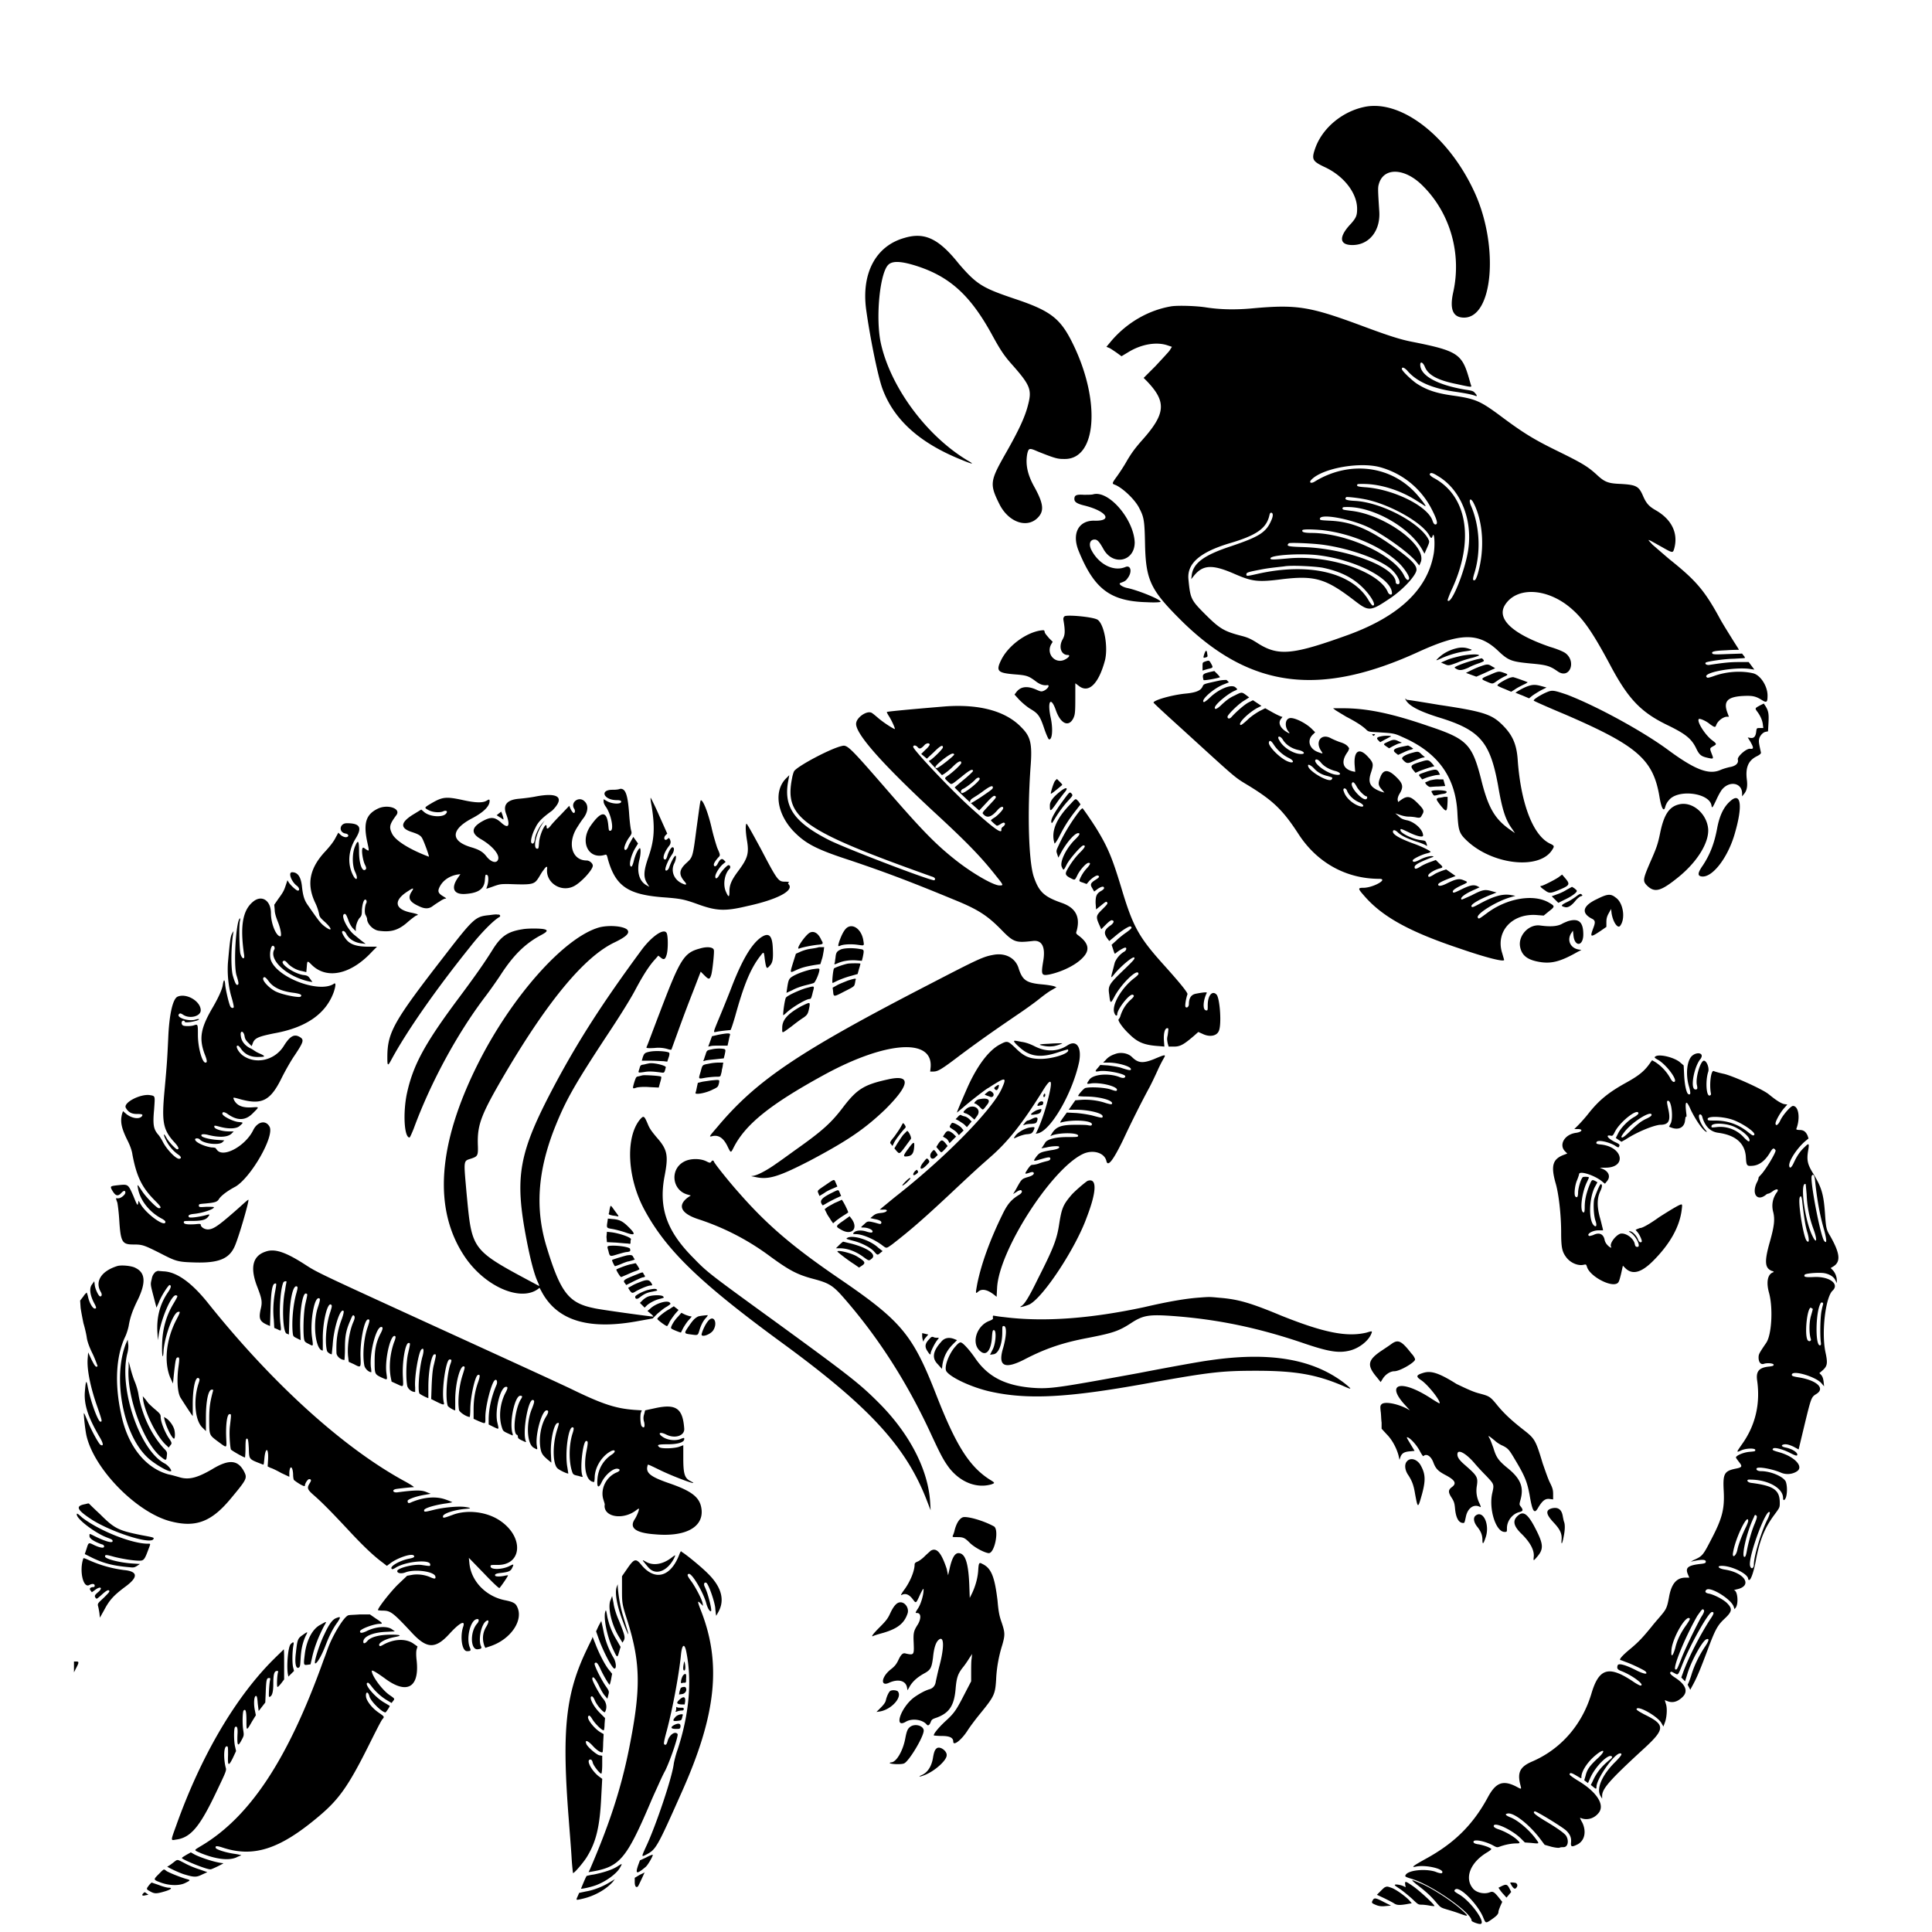 <svg xmlns="http://www.w3.org/2000/svg" viewBox="0 0 410 410"><path d="M289.5 22.7c-4.7 1-8.9 4.5-10.4 8.8-.8 2.3-.6 2.7 1.9 3.9 4.2 1.9 7 5.6 7 8.9 0 1.5-.2 2-1.7 3.6-2.2 2.5-2 4.1.7 4.1 3.6 0 6-3.1 5.7-7.2-.3-4.6-.3-5-.1-5.7 1-3.7 5.6-3.5 9.4.4 5.8 5.8 8.2 14.4 6.4 22.5-.8 3.6-.1 5.4 2.3 5.4 6.1 0 7.4-14.9 2.4-26.2-5.4-12.1-15.7-20.2-23.6-18.5m-97.6 27.8c-6 1.7-9.1 7.4-8.1 15.1.8 5.8 2.4 13.8 3.4 16.7 2.4 6.7 7.9 11.7 16.9 15.3 2.4 1 2.8 1 1.2.1-8.8-5.3-16.4-15.7-18.4-25-1.1-5.3-.2-14.7 1.6-16.5.9-.9 2.8-.8 6.2.3 7 2.3 11.3 6.3 15.8 14.5 1.8 3.3 2.6 4.5 4.3 6.4 3.8 4.3 4.2 5.3 3.4 8.4-.6 2.5-1.9 5.4-5 10.8-3.1 5.5-3.2 6.2-1.1 10.4 1.9 3.8 5.8 5.2 8.1 2.9 1.4-1.4 1.3-2.9-.6-6.4-1.6-2.8-2-5-1.6-7.2.3-1.2.4-1.3 2.2-.5 4 1.6 4.3 1.6 5.8 1.6 6.7 0 7.6-12.2 1.8-24.2-2.7-5.6-4.7-7.2-12.5-9.8-6.8-2.3-8-3-11.8-7.4-4.3-5.4-7.3-6.8-11.6-5.5M248.6 65c-4.8.8-9.4 3.4-12.8 7.4l-1 1.2.5.2c.3.1 1 .6 1.6 1l1.1.8 1.5-.9c2.8-1.7 6-2.2 8.3-1.4l.9.3-.5.8c-.3.4-1.7 1.9-3 3.3l-2.5 2.5.7.7c4.2 4.4 4 6.9-1.1 12.6-1.5 1.7-2.2 2.7-3.1 4.2-.6 1.1-1.6 2.6-2.1 3.3-1.1 1.5-1.1 1.6-.7 1.8 1.6.5 4.5 3.2 5.4 5.1 1 1.9 1.1 2.7 1.2 7.9.2 7.6 1.3 9.6 8.2 16.4 14.4 13.9 29 15.7 49.9 6.1 8.8-4 12.6-4.1 16.7-.3 2.3 2.2 2.9 2.4 7 2.8 3.4.3 4.1.5 5.8 1.7 2.5 1.7 4-2.1 1.6-3.9-.4-.3-1.8-.9-3.2-1.3-8.2-2.8-11.6-6.1-9.5-9.1 2.4-3.5 8.1-3.4 12.9.1 3.2 2.4 5.3 5.3 9.5 13.2 3.7 6.9 6.4 9.7 12 12.4 3.7 1.8 5 2.8 6 4.8.7 1.5 1.1 1.8 2.4 2.1 1.3.3 1.4.3 1-.7-.5-1.3-.5-1.3.2-1.7.9-.5.9-.5-.4-1.5-1.5-1.3-3-3.8-2.6-4.3.2-.2 1.6.4 2.4 1.1 1 .7 1.1.7 1.3.2.3-.9 1.5-1.8 2.3-1.8h.4l-.3-.8c-.9-2.4-.1-3.4 3.2-3.6 2-.1 2.7 0 4 .8 1.1.7 1.3.6 1.3-.9 0-2-1.5-4.3-3-4.7-2.5-.6-5.6-.4-8.2.5-.8.3-1.5.5-1.6.4-1.6-1 6-2.4 9.3-1.8l.7.1-.6-.8-.6-.8h-2.2c-1.9 0-3.5.2-6.1.6-.6.1-1.1-.2-.8-.5.2-.2 4-.8 6-.8 1.3-.1 2.3-.1 2.3-.2s-.1-.3-.3-.5l-.3-.4-3.1.1c-2.3.1-3.1.1-3.2-.1-.3-.4.3-.6 2.9-.7 1.4-.1 2.7-.1 2.7-.1.1 0-.6-1-1.4-2.3-.8-1.3-2-3.2-2.6-4.3-3.3-6.1-5.2-8.2-10.7-12.6-1.3-1.1-2.9-2.5-3.6-3.1-1.3-1.4-1.4-1.4 2 .5 2.3 1.3 2.3 1.3 2.6.3.9-3.3-.6-6.2-3.9-8.1-1.4-.8-2-1.4-2.7-3-.9-2.1-1.4-2.4-4.7-2.6-2.8-.1-3.5-.4-5.3-2.1-1.8-1.6-2.9-2.3-8-4.8s-7.3-3.8-12.5-7.7C314 85 313 84.6 308 83.9c-3.4-.5-5.4-1.2-7.5-2.6-1.1-.8-3-2.6-3-3 0-.5.5-.3 1.1.3 2 2.4 5.3 3.8 10 4.5 2.1.3 3.7.6 4.5.9.4.2.4-.1-.1-.6-.3-.4-.6-.5-2-.7-6-1-9.6-3-9.6-5.3 0-.8.6-.5 1 .5.7 1.7 2.7 2.8 6.7 3.6 3.2.7 3.2.7 3.1.3-.1-.2-.3-1-.6-2-1.4-4.7-2.6-5.4-11.6-7.2-2.7-.5-5.2-1.3-11.1-3.5-10.8-4-13.6-4.5-22.7-3.7-4 .4-7.4.3-10.5-.2-2.1-.3-5.7-.4-7.1-.2m44.1 34.1c4.9 1.3 9 4.6 11.3 9.3 1 2 1.2 2.9.6 2.9-.2 0-.4-.2-.6-.8-1-3.1-8.3-6.7-14.3-7.1-1.4-.1-1.7-.2-1.7-.4 0-.3.1-.3 1.3-.3 3.7 0 8 1.4 11.4 3.6.8.5 1.6 1 1.7 1.1.4.2-.3-.8-1.4-2.1-5.4-6.5-14.5-7.7-22-3.1-.8.5-1.3.2-.7-.4 2.3-2.4 10-3.8 14.4-2.7m12.4 1.9c4.8 2.8 7.4 9.1 6.5 15.5-.6 4.5-3.7 12.1-4.4 10.9 0-.1.3-1 .8-2.1 4.9-10.4 3.5-19.9-3.6-23.8-.6-.3-1-.7-1-.8.1-.5.6-.4 1.7.3m-73.1 3.9c-.3.1-1.2.1-2 .1-1.6-.1-2 .1-2 .9 0 .6.5 1 2.2 1.4 4.7 1.2 6 3.3 2.1 3.2-3.4-.1-4.9 2.7-3.4 6.4 3.3 8.1 6.7 10.7 14.5 10.9 1.8.1 2.9 0 2.9-.1 0-.5-4.7-2.4-7-2.9-1.1-.2-2.1-.9-1.5-1.1.8-.3 1.1-.4 1.5-1 1-1.3.7-2.8-.4-2.4-2.5 1.1-5.7-.5-7.3-3.6-.6-1.2-.3-2.2.7-2.2.6 0 1 .5 1.8 1.9 2 3.8 6.7 2.8 6.7-1.3-.2-4.9-5.5-11.1-8.8-10.2m57.9 1.1c5.2 1.1 11.9 4.9 13.4 7.6.4.7.5.7.7.2.4-1.3.6 2.1.2 4-1.4 7.4-7.4 13-18 16.9-11.9 4.3-14.9 4.6-19.3 1.8-1.4-.9-2.1-1.2-3.2-1.5-3.9-1-4.8-1.5-8-4.7-3-3-3.1-3.3-3.5-7.4-.3-3.3 2.4-5.7 8.7-7.6 5.8-1.7 7.9-3.2 8.5-6 .1-.4.2-.5.4-.5.4.1.4.7 0 1.6-1.1 2.6-2.6 3.5-8.5 5.5-5.8 1.9-8.1 3.6-8.4 6.2l-.1.8.4-.5c2-2.6 4-2.7 8.8-.6 3.7 1.6 4.9 1.8 10.2 1.1 6.9-.8 9.2-.1 15.3 4.6 3 2.3 3.3 2.3 7.6-.6 2.8-1.9 5.5-4.9 5.5-6 0-.9-.9-1.9-3.4-3.8-6.1-4.6-10.1-6.4-15-6.6-1.9-.1-2.1-.1-2.1-.4 0-1.2 6.5 0 10.3 1.8 3.5 1.7 8.9 5.6 10.3 7.5l.5.6.3-.7c1.4-3.5-7.6-10.1-14.8-10.9-1.5-.2-1.8-.2-1.8-.5s.2-.3 1.1-.3c5.6 0 13.2 4.4 15.8 9l.5.9.3-.7c.9-2 .8-1.8.4-2.6-2.1-3.5-10-7.6-15.4-7.9-1.9-.1-2.4-.3-1.9-.8-.1-.1 2.3.1 4.2.5m22.8.7c2.1 4.1 2.4 10 .9 15.1-.2.7-.5 1.3-.6 1.3-.5.2-.5-.2-.1-1.5 1.4-4.5 1.1-10-.7-14.2-.6-1.3-.2-2 .5-.7m-32.1 5.8c6.1.7 12.5 3.4 16.3 7 1.2 1.2 2.4 3 2.1 3.4-.2.4-.6.1-1-.7-2-4.3-11.9-9-19.5-9.1-1.8 0-2.3-.2-2.1-.6.2-.2 1.9-.2 4.2 0m.1 3.1c5.2.7 11.1 2.7 13.9 4.7 1.5 1 2.8 3.1 2.3 3.6-.2.2-.7 0-.7-.3 0-3.3-10.4-7.2-19.6-7.5-3.3-.1-3.7-.2-3.1-.8.1-.2 5 0 7.2.3m-1.2 2.2c7.9.9 15.9 4.9 15.9 8.1 0 .5-.7.3-.9-.3-1.9-4.3-12.4-7.9-21.1-7.1-3.3.3-3.8.3-3.8 0 0-.7 6.1-1.1 9.9-.7m1.3 2.7c3.8.8 6.5 2.2 8.7 4.5 1.7 1.8 2.6 3.6 1.8 3.5-.1 0-.5-.5-.8-1-3.4-6-12.7-8.2-23.7-5.7-2.2.5-2.3.5-2.3.1s.3-.5 2.9-1c1.5-.3 2.4-.4 5.1-.7 1.5-.3 6.8 0 8.3.3m-54.9 10.3c-.2.2-.3.4-.2.9.4 2.4.3 3.1-.2 4-.9 1.6-.3 3.3 1.1 3.3.7 0 .1.7-.9 1.1-2 .7-3.7-1.5-2.6-3.4l.3-.5-.8-.8c-.4-.5-.9-1-.9-1.3-.1-.4-.1-.4-.9-.3-3.1.5-6.8 3.2-8.3 6.2-1.2 2.4-.8 2.8 2.7 3.1 2.6.2 3 .3 4.5 1.4 1 .8 1.8 1 2.5.9.7-.1.2.8-.7 1.2-.5.2-.6.2-1.7-.3-1.9-.8-3.3-.6-4.2.7l-.3.4 1 1.1c.6.6 1.5 1.4 2.3 1.9 1.7 1 2.1 1.5 3 4.2.4 1.2.9 2.3 1 2.3.7.2.9-2.1.4-4.5-.8-3.6 0-4.8 1.1-1.6 1 2.8 2.7 3.6 3.7 1.6.3-.7.4-1 .4-4V145l.8.6c2.1 1.6 4.2-.6 5.5-5.5.7-2.9-.2-7.7-1.6-8.6-1-.6-6.6-1.1-7-.7m83.1 6.8c-1.2.3-2.5.9-3.5 1.8s-.9.9.6.2c1.4-.6 3.3-1.2 5-1.4 1.4-.2 1.5-.3.7-.5-.8-.3-1.7-.4-2.8-.1m-53.4 1.1c-.3.9-.3 1 .3.8.4-.1.4-.2.3-.7-.1-.9-.3-.9-.6-.1m54.4.5c-.8.2-2.1.5-2.8.8l-1.4.6.7.3c.9.4.9.4 2.8-.3.9-.4 2.3-.8 3.1-1 .8-.2 1.5-.5 1.5-.5-.1-.4-2.5-.2-3.9.1m3.5.7c-2.4.6-5 1.6-4.8 1.8.9.7 1.5.6 2.9 0 .7-.4 1.8-.8 2.4-1 1-.4 1-.4.8-.7l-.3-.3c-.1 0-.5.1-1 .2m-57.8.5c-.5.2-.5.2-.5 1v.9l1-.3c1.3-.3 1.3-.3.8-1.2-.4-.7-.4-.7-1.3-.4m58.5 1c-.6.2-1.5.6-2.1.9l-1 .5 1.1.4 1.1.4 1.6-.7c.9-.4 1.7-.8 2-.9l.4-.2-.7-.4c-.8-.5-1-.5-2.4 0m-57.4 1.2c-1.6.4-1.7.5-1.4 1.7 0 .2 3.3-.4 3.5-.6 0 0-.2-.3-.6-.7l-.6-.6-.9.2m59.4.6c-2 .8-2 .9-.8 1.4 1.4.6 1.3.6 2.3-.1.4-.3 1.1-.7 1.5-.9.9-.4.9-.5 0-.8-1.1-.4-1.2-.4-3 .4m3.8.8c-1.1.5-2.4 1.3-2.2 1.5.1.1.7.4 1.5.7l1.4.6.8-.5c.4-.3 1.2-.7 1.8-1 .5-.2.9-.5.9-.5-.1-.1-2.9-1.1-3.1-1.1-.2 0-.7.1-1.1.3m-61.1.4c-3.6.8-3.4.7-3.7 1.3-.4.9-1.5 1.3-3.7 1.5-2.9.3-6.7 1.4-6.7 1.9 0 .1 2.6 2.5 5.7 5.3 12.4 11.3 11.3 10.4 14.6 12.4 5.2 3.2 7.2 5.2 10.4 10.1 3.9 6.1 10.1 9.6 17.2 9.6 2 0-1.1 1.8-3.2 1.9-1.4 0-1.4.1 0 1.7 3.8 4.4 9.5 7.6 20.3 11.2 5.5 1.9 9.4 2.9 9.4 2.4l-.4-1.4c-1.5-4.6 2.1-8.6 7.5-8.1l1.3.1 1.1-.9c1.3-1 1.3-1.1.1-1.8-3.3-2-9.1-1-13.4 2.3-1.5 1.1-1.6 1.2-1.8.8-.3-.8 4.1-3.5 7-4.3l1-.3-1.2-.2c-1.7-.2-3.5.3-6.6 2-1.1.6-1.4.7-1.5.5-.4-.4 1.7-1.6 4.3-2.6l1-.4-1.1-.3c-1.4-.4-1.9-.3-4.2.9-1.1.5-2 .9-2.1.9-.5-.3.6-1.2 2.7-2.1l1.1-.5-.6-.3c-.8-.3-1.6-.1-3.6.9-.8.4-1.3.6-1.4.5-.3-.3.1-.7 1.5-1.4 1.8-.8 1.7-.8.7-1.2-.9-.4-1.6-.3-3.6.7-1.2.6-1.8.6-1.8.2 0-.3 1.1-.8 2.4-1.3l1.3-.5-1-.7-1-.7-.9.3c-.5.2-1.3.5-1.7.8-1 .6-1.2.6-1.2.2 0-.4 1.3-1.2 2.4-1.5.8-.2.8-.3-.1-1.1l-.7-.7-1.1.4c-.6.2-1.5.6-2 .9-1.1.7-1.4.7-1.4.2 0-.5 1.2-1.1 3.8-2.1.3-.1.3-.1 0-.2-.5-.1-1.7.2-2.8.8-1 .5-1.4.5-1.4.1 0-.3 1.8-1.2 3-1.5.5-.1.8-.3.8-.3 0-.2-1.5-1-3.4-1.7-3.1-1.1-4.6-2-4.6-2.6 0-.5.5-.4 1.1.2.8.7 1.8 1.2 3.9 1.9 1 .3 1.9.7 2 .8.3.2.3.2.1-.5-.2-.5-.3-.5-1.1-.6-1.8-.2-4.4-1.5-4.4-2.1 0-.4 0-.4 1.7.4 1.6.8 3.1 1.2 3.1.7 0-1.2-1.7-2.8-3.3-3.2-1-.2-1.4-.4-1.9-.9l-.7-.6.9.3c.5.2 1.4.4 1.9.4.6 0 1.4.1 1.8.2.7.1.8 0 1.1-.6.5-.8.4-1.1-1-2.5s-2.1-1.6-3.4-.7l-.7.5-.1-.5c0-.3.1-.8.5-1.4.8-1.4.6-2.1-1-3.6s-2.6-1.4-3.2.3c-.5 1.3-.4 1.7.3 2.5l.6.7-.7-.2c-2.4-.9-2.9-1.9-2.1-4.2.5-1.6.5-1.9-.7-3.2-1.9-2.1-3.1-1.2-2.8 2l.1 1.2-.5-.1c-2.1-.5-2.6-2-1.2-4 .3-.4.4-.8.4-.9-.3-.6-.9-1-1.9-1.3-.6-.2-1.5-.6-1.9-.8-2.1-1.2-3.5.7-2.1 2.7.4.6.4.6-.7.2-1.9-.7-2.4-2.6-1-3.8l.4-.4-.7-.7c-1.3-1.3-3.8-2.5-4.7-2.3-1 .2-1.1 1.8-.3 2.8.5.6.2.5-.7-.1-1.1-.8-1.5-1.8-.8-2.6.3-.4.3-.4.1-.4-.1 0-1-.4-1.9-.9l-1.6-.9-1.2.6c-.7.4-1.8 1.1-2.6 1.9-1 .9-1.4 1.2-1.5 1-.4-.4 1.6-2.4 3.5-3.5l1-.5-.9-.6-.9-.6-1 .5c-.9.5-2.6 2-3.5 3-.4.5-.9.5-.9 0 0-.4 2.3-2.7 3.5-3.4l1.1-.7-.4-.3c-1.2-.9-1.1-.9-2.7-.1-1.1.5-1.7 1-2.6 1.8-1 1-1.6 1.3-1.6.8 0-.7 2.8-3 4.2-3.6.7-.3.7-.3.1-.8-.9-.6-3.4.4-5.3 2.2-.6.6-1.2 1-1.3 1-.9-.3 2.1-3 4.3-3.8l1-.4-.5-.5c-.5 0-.7 0-1.4.1m65.1 1.3a13 13 0 0 0-2.4 1.3s.7.3 1.5.6l1.4.6.6-.5c.4-.3 1.2-.8 1.9-1.2l1.2-.6-1.1-.3c-1.4-.4-2-.3-3.1.1m4 1.3c-1.3.6-2.7 1.5-2.5 1.7.1.1 3 1.4 6.6 2.9 15.5 6.7 18.8 9.6 20.1 17.7.4 2.3.9 3.1 1.2 1.9.1-.4.4-1 .7-1.3 1.8-2.5 8.6-1.7 9.1 1 .1.7.2.6 1-1.1.4-.9.9-1.8 1.2-2.2 1.6-2 4.3-1.5 4.3.8v.6l.4-.5c.6-.7.8-1.6.6-3.1-.3-2.5.3-4 2.1-4.9.8-.4.9-.6.9-.8-.4-1.8-.5-2.3-.4-2.8.1-.7.8-1.5 1.4-1.6l.5-.1.1-1.8c.1-1.9 0-2.5-.6-3.5l-.4-.6-.8.4c-1.1.6-1.1.6-.6 1.3.7.9 1.1 1.9 1.2 2.7l.1.8h-.7c-.7 0-.7 0-.8.7-.1 1.1-.5 1.5-1.2 1.4l-.6-.1.5.8c.8 1.4.8 1.7 0 1.6-.8-.1-2.8 1.7-2.6 2.3.2.8-.5 1.4-1.8 1.6-.4.1-1.2.3-1.9.6-2.5 1.1-5.5-.1-11.3-4.4-5.2-3.8-14.8-9.1-21.3-11.6-3-1-3.1-1-4.5-.4m-29.7 1.5c.7 1.3 2.8 2.4 6.9 3.7 8.9 2.7 11 5.2 12.7 14.4.9 5.3 1.6 7.4 3 9.3l.6.9-1-.7c-3.3-2.3-4.7-4.7-6.2-10.8-1.9-7.4-3-8.5-11.1-11.2-8.1-2.8-13.3-3.8-18.2-3.8h-2.1l.5.4c.3.2 1.3.8 2.3 1.4 2.3 1.2 3.3 1.9 4.1 2.6.6.6.6.6 2.7.7 3.1.2 3.4.2 5.1 1 7.6 3.3 11.4 8.6 11.7 16.4.2 3.6.4 4.1 2.1 5.7 5.4 5 15.1 6.1 17.9 2 .6-.9.6-1-.2-1.4-3.7-1.6-6.3-8.4-7-17.6-.2-3.5-1.1-5.5-3.2-7.6-2.3-2.3-4-2.9-13.4-4.3-3.6-.6-6.7-1.1-7-1.1-.3-.4-.3-.3-.2 0m-97.6 1.4c-8.4.7-12.5 1.1-12.5 1.2 0 .1.2.5.4.8.6.9 1.4 2.7 1.3 2.8-.1.1-2.2-1.2-3.5-2.3-.7-.6-1.4-1.2-1.6-1.2-1-.3-2.9 1-3.1 2.2-.4 2 5.1 8.3 16.4 18.8 7.5 6.9 10.3 9.9 13.3 13.7 1.6 2 1.6 2 .7 2-1.3 0-6-2.7-9.7-5.7-4-3.2-6.9-6.2-14.1-14.5-7.9-9.1-8.5-9.7-9.6-9.4-2.4.5-9.7 4.4-10.2 5.4-.1.2-.3.8-.4 1.4-1.7 8.4 2.1 11.1 29.6 20.9.7.2.9.5.6.8-.4.3-18.7-6.7-22.3-8.5-7.5-3.8-9.8-7.1-8.7-12.7l.2-1.1-.6.6c-2.7 2.6-2.1 7.4 1.4 11.2 2.6 2.7 4.8 3.9 12.2 6.3 6.8 2.3 12 4.2 21.9 8.3 5.2 2.1 7.1 3.4 9.9 6.2 2.8 2.9 3.2 3 6.8 2.6 2-.3 2.8 1.2 2.3 4.2s-.4 3.2 1.3 2.9c2.8-.6 5.8-2.1 7.2-3.7 1.4-1.5 1.1-2.9-.8-4.4-.8-.6-.8-.6-.6-1.2.8-3-.3-4.9-3.2-5.9-3.7-1.3-4.8-2.3-5.9-5.5-1.1-3.2-1.4-13.5-.7-23.3.4-5 0-6.5-1.9-8.4-3.3-3.5-8.9-5-16.1-4.5m90.6 6.1c.2.2.2.2.4 0s.1-.2-.2-.2-.4.1-.2.2m2.1.2c-1.2.2-1.4.4-.9.9l.4.4 1.1-.6c.6-.3 1.1-.6 1.2-.6.1-.2-1.2-.2-1.8-.1m-21.2.7c.7 1.2 2 2 3.5 2.3 1.2.3 1.4.9.2.8-1.6-.1-3.7-1.5-4.4-2.9-.6-.9.1-1.1.7-.2m22.4.5c-1.1.5-1.1.5-.4 1l.6.4.7-.4c.4-.2 1-.5 1.3-.6l.7-.2-.7-.3c-.8-.4-1.2-.4-2.2.1m-24.3.6c.7 1.1 1.9 2.2 3.1 2.8 1.5.7 1.2 1.4-.3.7-1.7-.8-4.1-3.3-3.8-4 .1-.5.5-.3 1 .5m-73 0c0 .1-.3.6-.9 1.1l-.9.9.6.5.6.5 1.5-1.4c1.4-1.4 1.9-1.6 1.9-1 0 .3-1.6 1.9-2.5 2.6l-.5.3 1.4 1.5 1.4 1.5.5-.3c.3-.2 1.1-.8 1.8-1.5 1.2-1.2 1.8-1.4 1.8-.8 0 .3-1.6 1.8-2.7 2.6-1 .7-.9.6-.1 1.4.8.7.5.8 2.9-1.1 1.7-1.4 2.3-1.7 2.4-1.2 0 .1-.8.9-1.9 1.8-1.1.9-2 1.7-2 1.7 0 .1 2.5 2.5 4.4 4.2l.8.7 1.5-1.6c1.1-1.2 1.6-1.6 1.8-1.5.5.2.3.4-1.2 2s-1.5 1.6-1.2 1.9c.8.9 1.7.6 3-.9.6-.7 1.2-.9 1.2-.4 0 .3-.9 1.3-1.7 1.9-.5.3-.9.6-.9.7-.1 0 .9.9 1.2 1.1.1.1.5-.1.8-.3.3-.2.7-.4.8-.3.3.1.2.5-.2.8-.3.2-.4.4-.4.6.2 1.1-1.4 0-6.6-4.7-4.2-3.8-12.1-12.2-12.1-12.8 0-.4.5-.4.9 0 .4.5.7.5 1.6-.5.4-.3.9-.4 1 0m100.5.4c-2 .4-2.4.8-1.6 1.4l.5.4 1.1-.5c.6-.3 1.4-.6 1.6-.6.3-.1.5-.2.5-.2 0-.1-1-.7-1.1-.7l-1 .2m2.1 1.3c-1.6.4-2.6 1-2.3 1.4.9 1 1.1 1 2.4.4.7-.3 1.5-.6 1.8-.7l.6-.1-.7-.6c-.6-.6-.7-.7-1.8-.4m-97.4.4c.1.2-3.3 2.9-3.7 2.9-.7 0-.2-.6 1.4-1.9 1.6-1.2 2.1-1.4 2.3-1m77.8 1.7c.7.9 1.9 1.5 3 1.8 1.3.3 1.5 1 .2.8-1.7-.2-4.4-2.1-4.4-3 .1-.4.6-.3 1.2.4m21.4-.2c-2.3.7-2.5.9-1.8 1.8l.5.6.9-.4c.5-.2 1.4-.5 2-.7l1.1-.3-.4-.5c-.8-.9-1-.9-2.3-.5m-22.9 1.4c.8.9 1.7 1.4 3 1.7 1 .3 1.1.3.8.7-.5.8-5-1.8-5-2.9-.1-.4.5-.2 1.2.5m24.1.7c-2 .7-2 .6-1.4 1.3l.3.4 1-.4c.6-.2 1.4-.4 1.9-.5l.9-.1-.3-.6c-.4-.6-.7-.6-2.4-.1m-95 1.5c.3.4-3.3 3.3-3.8 3.1-.3-.2-.2-.7.3-.9.5-.2 2.2-1.5 2.6-2 .4-.4.8-.5.9-.2m16 .5c-.3.4-.9 2.3-.9 2.7 0 .2 1.1-.7 2.4-1.8.1-.1-.2-.4-.5-.7l-.6-.6-.4.4m79.6-.1c-.5.2-.9.4-1 .4-.2.2.6 1 1 1 .2 0 1-.1 1.8-.1l1.4-.1-.2-.7-.2-.7h-.9c-.6-.1-1.4.1-1.9.2m-15.6 1.3c.4.8 1.7 2.1 2.1 2.1.2 0 .2.5-.1.6-.8.3-3.4-2.5-3-3.4.2-.4.5-.2 1 .7m-77.2.2c0 .3-.1.4-2.6 2.1-1.1.7-2 1.3-2.1 1.2-.3-.2-.1-.7.4-1 .3-.2 1.3-.8 2.1-1.4 1.6-1.2 2.2-1.4 2.2-.9m14.5.7c-1.7 1.3-2.4 2.3-2.4 3.1 0 1.4.1 1.4 1.3-.3.6-.9 1.4-1.9 1.7-2.3 1-1.1.6-1.4-.6-.5m60.7.1c.4.9 1.3 1.8 2.4 2.3 1.4.6 1.3 1.3 0 .8s-2.7-1.7-3.1-3c-.4-.8.4-1 .7-.1m-156.1-.3c-2.6.1-1.6 2.2 1.1 2.2.6 0 .8.1.9.2.3.7-1.8.7-3 0l-.7-.4v.5c0 .3.2.7.4 1 1.2 1.6 1.9 5.2 1 5.2-.3 0-.3-.1-.4-1.1-.3-3.2-1.5-3.2-3.8.1-2.3 3.4-.4 7.2 3.1 6.1.3-.1.4 0 .6.9 1.6 5.7 4.2 7.5 11.5 8.1 4 .3 4.6.4 7.9 1.6 3.7 1.3 5.5 1.4 10.1.3 6.5-1.4 10-3.3 8.9-4.6-.2-.2-.2-.3 0-.4.2-.1-.1-.2-.8-.2-1.4 0-1.6-.2-5.1-6.9-1.9-3.5-3-5.5-3.1-5.4-.2.3-.2 1.5.1 3.4.5 2.9.2 3.9-1.8 6.6-1.5 2-1.9 3-1.9 4.4 0 1.3-.2 1.3-.8-.1-.6-1.5-.2-3.7.8-4.7.3-.3.2-.8-.2-.8-.3 0-1.5 1.3-1.9 2-.4.8-.9 1.1-.9.4 0-.6.9-2 1.6-2.6l.6-.5-.4-.4c-.4-.4-.8-.2-1.3.8-.3.6-.7.7-.8.3-.1-.3.3-.9.9-1.6.5-.5.5-.5-.2-2.1-.2-.6-.8-2.5-1.2-4.3-.7-3-1.6-5.3-2.1-5.7-.3-.2-.2-.5-1.1 6-.8 6.2-.8 6-2.2 7.3-1.5 1.4-1.6 2.4-.3 3.9.6.7.3.8-.7.3-1.6-.8-2.3-2.6-1.5-4.2.4-.8.5-1.9.1-1.5-.3.3-.9 1.5-1.2 2.4-.2.6-.8.9-.8.4 0-.6.7-2.1 1.3-3 .6-.8.7-1.7.2-1.7-.3 0-.9 1.1-1.1 1.9-.2.6-.3.7-.5.7-.6-.1-.2-1.5.9-2.9.4-.5.4-1 .1-1.5-.1-.2-.2-.2-.4 0-.6.6-1-.1-.5-.7l.4-.4-1.7-3.8c-.9-2.1-1.8-3.8-1.8-3.8-.1 0 0 .8.2 1.8.7 4.5.6 7.1-.7 10.8-1 2.9-1.1 4.2-.3 5.5l.5.8-.7-.4c-1.5-.9-2-2.9-1.4-5.4.3-1.1.3-2.4.1-2.4-.3 0-1 1.4-1.3 2.7-.2.8-.4 1.2-.5 1.2-.7 0-.1-2.4.8-3.9l.6-1-.5-.7-.5-.7-.4.7c-.2.4-.6 1-.7 1.4-.3.7-.7.9-.8.4-.1-.3.4-1.6 1.1-2.5.5-.7.5-.8.3-1.5-.1-.4-.3-2-.4-3.6-.3-4-.8-5.2-1.9-5.1-.5.2-1.2.2-1.8.2m174.2.2c-.3.1-.3.1 0 .6.2.4.4.5.6.4.2 0 .8-.2 1.4-.3.8-.1 1-.2 1-.5-.1-.3-2.3-.4-3-.2m-78.4 2.1c-1.7 2.3-2.6 3.9-2.5 4.5.1.4.1.4.6-.4.7-1.2 1.8-2.8 3-4.1 1-1.1 1-1.1.7-1.5-.4-.4-.4-.4-1.8 1.5m-111.8-.9c-.9.2-2.5.4-3.6.5-2.6.2-3.5 1.3-2.8 3.2.9 2.4.6 3.3-.9 2-1.4-1.3-2.2-1.4-3.8-.6-2.7 1.4-2.9 2.7-.6 4 2.4 1.4 4 3.3 3.6 4.3-.3.9-1.5.6-2.5-.7-.7-.9-1.5-1.4-3.2-1.9-4.4-1.3-4.4-3.7.1-6.1 2.5-1.3 3.8-2.6 3.8-3.7 0-.4-.1-.4-.6-.1-.8.5-2.3.5-5-.1-3.7-.8-4.4-.7-6.8.7-1.5.9-1.5.9-.6 1.4.9.5 2.4.6 3.1.3.6-.3 1.1-.1.7.4-.6.9-3.3.8-4.6-.2l-.7-.6-1.8 1.1c-2.7 1.7-2.7 2.9-.1 3.7 1.2.4 1.8.7 2.1 1.3.4.7 1.6 4 1.4 3.9-4-1.5-7.1-3.4-7.8-4.9-.7-1.4-.5-2 .9-3.9 1.1-1.4-1.8-2.4-3.9-1.4-2.5 1.2-3.1 3-2.3 6.9.5 2.3.5 2.2-.3 1.7-.5-.4-.6-.4-.7-.1-.2.5.1 2.4.5 3.3.3.6.4.9.2 1.1-.7.7-1.4-1.2-1.4-3.7 0-2.4-.2-2.7-.8-1.3-.7 1.5-.7 4.2 0 5.6.7 1.5.2 2-.5.6-1.2-2.4-1-5.2.6-7.8 1.4-2.3.9-3.2-1.9-3.2-1.6 0-1.8 2-.2 2.2.5.1.7.5.3.7-.4.2-1.1-.1-1.5-.5l-.4-.4-.6 1.1c-.4.8-1.1 1.7-2.1 2.8-3.4 3.6-4.1 7-2.2 11 .4.8.7 1.8.8 2.3.1.7.3.9 1.3 1.8 1.6 1.5 1.5 2.1-.1.9-.9-.7-1.2-1.1-3.7-4.7-.6-.9-.9-1.8-1.1-3.6-.2-2.2-.9-3.2-2.1-3.2-.9 0-.2 1.9.9 2.8.6.4.8 1.1.3 1.1-.3 0-1.5-1.1-1.9-1.7l-.3-.5-.3.9c-.4 1.2-.5 1.5-1.6 3l-.9 1.3.1 1.1c0 .7.3 1.6.7 2.6.6 1.5.8 3 .5 3-.9 0-2-2.7-2-4.9 0-2.6-1.8-3.9-3.6-2.6-2.4 1.8-3 5.2-2.1 11.4.2 1.2-.5.9-.8-.3-.2-1.1-.3-5.7-.1-6.8.1-.4.1-.7 0-.6-.8.5-1.4 9.8-.7 12.1.5 1.6.5 1.9.2 2-.3.1-.6-.6-1-2-.4-1.5-.4-5.9.1-9 .1-.5.1-.5-.3.2-.3.7-.4 1.4-.8 5.8-.2 2.2 0 5.1.7 7.5.3 1 .5 1.9.5 2.1.1.4-.5.4-.7 0-.3-.5-1-3.5-1.1-4.6-.1-1.2-.3-1.3-.5-.1-.1 1-1 2.9-2.1 4.8-2.6 4.4-3 6.6-1.8 9.9.6 1.5.6 1.9.2 1.9-.7 0-1.6-3.2-1.6-5.9 0-2.3 0-2.3-.9-2-.6.2-2 .2-2.3 0-.4-.3-.3-1 .1-1 .2 0 .3.1.3.2 0 .3 1.5.1 2.5-.2.9-.3.6-.5-.3-.2-1.5.4-4.1-.5-3.4-1.2.2-.2.3-.2.8.1 1.4 1 3.8.4 3.8-.9 0-1.9-3-3.7-4.9-2.9-1 .4-1.8 3.7-2 8.9-.2 4-.2 4.7-.8 11.2-.6 6.6-.3 8.2 2.2 10.9.8.9 1 1.4.5 1.4-.3 0-1.9-1.7-2.3-2.5-.6-1.1-.7-.7-.1.5a8 8 0 0 0 2.6 3.1c.6.4.8.8.3.9-.6.2-2.6-1.8-3.5-3.5-.3-.6-.8-1.4-1.1-1.7-.9-1.1-1.1-2-.8-5.2.2-3 .3-2.9-.9-3.1-2-.3-5.7 1.6-5.1 2.7.5.9 1.2 1.3 2.3 1.3 1.2 0 1.4.1 1.1.5-.6.7-2.2.4-3.3-.5l-.7-.6-.2.6c-.4 1.6-.2 2.9 1.2 5.7.5 1 .9 2.1 1 2.9.9 4.8 2.1 7.1 4.8 9.8 1.2 1.2 1.5 1.6.8 1.6-.4 0-2.7-2.3-3.6-3.7-1-1.5-1-1.5-.8-.4.5 2.6 2.6 5.1 5.2 6.4.3.2.6.4.6.6 0 1.2-3.7-1.4-5.1-3.5l-.6-1-.1.6c-.1.5-.2.4-1-1.6-1.1-2.5-1.1-2.5-3.1-2.3-1.8.2-1.9.2-1.4 1.1.7 1.2 1.2 1.4 2 .5.5-.5.8-.5.8 0 0 .4-.9 1.2-1.5 1.2h-.5s.1.4.3.9c.1.5.3 2 .4 3.6.3 4.8.6 5.3 3 5.3 1.9 0 2.2.1 5.6 1.8 3.3 1.7 3.7 1.9 7.1 2 5.3.2 7.6-.7 8.8-3.4.9-2 3.2-10 2.9-9.9-.1 0-1 .8-2.1 1.8-4.2 3.7-5.3 4.5-6.5 4.5-.7 0-1.5-.5-1.5-1 0-.2-.3-.2-1.2-.1-1.6.1-2.4 0-2.4-.4 0-.3.1-.3 1.6-.3 2.1 0 3-.2 3.5-.8.5-.6.5-.7-.5-.4-1.6.4-3.3.6-3.5.4-.3-.4.1-.6 1.1-.7 1.9-.2 4.2-1 4.2-1.4 0-.1-.7-.1-1.6-.1-1.5.1-1.6.1-1.6-.3 0-.3.2-.3 1.4-.4 2-.2 2.5-.3 2.9-1 .4-.6 1.6-1.6 3.5-2.6 3.3-2 8.3-10.7 7.2-12.7-.8-1.5-2.6-1.1-3.5.8-1.6 3.2-6 5.7-7.5 4.3-.2-.2-.4-.5-.4-.5 0-.1-.4-.2-.9-.2-1.5-.2-3.5-1.1-3.5-1.7 0-.3.7-.3 1 0 .7.9 4 1.3 4.8.6l.4-.4-1.5-.1c-1.5-.1-3.1-.5-3.3-.8-.3-.4.3-.5 1.2-.3 2.3.6 4.2.6 5.1-.2l.5-.5h-1c-1.5 0-3-.5-3.1-.9-.1-.4 0-.4 1.1-.1 1.8.5 3.6.5 4.3-.2.8-.7.8-.7-.3-.8-1.1-.1-3.3-1.2-3.4-1.7-.1-.5.4-.5 1.1 0 2.1 1.5 3.8 1.4 5.3-.1s1.5-1.4-.2-1.3c-2 .1-3.1-.4-3.7-1.5-.3-.7-.4-.7 1.4-.2 4.5 1.2 6.3.3 8.7-4.6.8-1.6 2-3.7 2.7-4.7 2-3 2.1-3.4 1-4-1.1-.6-2-.1-3.3 2-1.9 3-5.8 3.9-8.5 2.1-1.1-.7-1.9-2.3-1.2-2.2.1 0 .4.3.6.6.8 1.2 2 1.8 3.5 1.8 1.7 0 1.8-.1.8-.6-.5-.2-1.1-.5-1.2-.6-.2-.1-.7-.5-1.2-.7-1.1-.6-1.8-1.5-1.9-2.6-.2-1.2.6-1.1.8.1.1.6.3.9.8 1.4l.7.7.2-.5c.4-1.2 1.1-1.5 4.5-2.2 6.8-1.2 11-4.1 12.7-8.7.5-1.5.5-2.2 0-1.8-3.1 2-11.9-1.3-13.3-5-.4-1-.1-3.1.4-3.1.3 0 .5.5.3.8-1.2 2.2 2.7 5.8 7.5 6.8l.6.1-.5-.7c-.4-.6-.6-.7-1.5-.8-2.2-.4-5.2-2.6-4.1-3 .2-.1.5.1.9.6.8.8 1.9 1.4 3.1 1.6l.8.2.1-1.1c.1-1.4.1-1.4 1.1-.4 3.2 3.1 8.3 2 12.8-2.9l1-1h-1.7c-2.4 0-3.9-.4-4.8-1.5-.5-.6-1-1.5-.9-1.7.2-.3.6-.1.9.5.6 1.1 1.7 1.8 3.2 2l.9.1-.8-.6c-.4-.3-1.1-.9-1.6-1.3-1.4-1.1-2.9-4-2.2-4.4.3-.2.5.1.9 1.2.2.6.5 1.2.9 1.7l.7.7v-.5c0-.8.4-1.8.8-2.3.4-.4.5-.6.5-1.7.1-1.3.4-2.2.7-2.2.3 0 .4.5.2.8-.3.6-.4 2.1-.1 2.5.1.2.3.6.3.8 0 1 1.2 2.3 2.4 2.5 2.7.4 4.3-.1 6.3-1.9.7-.6 1.5-1.2 1.7-1.3.7-.2.4-.3-.9-.6-3.7-.7-4-2.6-.8-4.6 1.2-.8 1.3-.7.7.2-.8 1.3-.4 2.1 1.6 3 1.2.6 2.1.6 2.9 0 .4-.3 1-.7 1.5-1 .4-.3 1-.6 1.2-.6.3 0 .2-.1-.3-.4-1.2-.7-1.4-1.1-.9-2.1.7-1.4 2.1-2.3 3.7-2.6l.7-.1-.4.6c-1.7 2.3-1.1 3.8 1.5 3.6 2.8-.2 4-1.1 4.1-3 .1-1.1.1-1.2.5-1 .3.1.3 1.4 0 2.3l-.2.6s.7-.2 1.5-.5c1.4-.5 1.6-.5 3.2-.5 5.3.2 5.5.1 6.5-1.5.3-.5.7-1.2.9-1.4.6-.9.9-1 .8-.3-.3 2.9 2.9 5 5.6 3.7 1.5-.7 4.1-3.5 4.1-4.4 0-.5-.7-1.1-1.3-1.1-3.2 0-4.2-3.8-1.9-7.2.3-.5.9-1.4 1.3-1.9.9-1.3 1-2.6.2-3.4-1.2-1.3-3.2.2-2.2 1.6.2.4.1.9-.2.8-.1 0-.4-.4-.6-.8l-.3-.7-1.8 1.9c-1 1-2 2.1-2.2 2.4-.5.6-.8.7-.8.2 0-1.5-1.5 1.5-1.6 3.3-.1 1.2-.1 1.3-.4 1.3-1 0-.2-3.4 1.2-5.4l.4-.6-.5.6c-.7.8-1.5 2.4-1.6 3.4-.1.8-.4 1.1-.7.8-.3-.3.1-1.9.8-3.2.6-1.3 1.4-2.1 3.6-3.7 2.7-2.7 1.4-3.9-3.4-3m191.5.3c-.6.2-.6.3.4 1.6 1.3 1.6 1.4 1.5 1.5-.9v-.9h-.7c-.4.1-.9.2-1.2.2m-78.2 1.4c-3.1 3.2-4.1 5.9-3.3 8.3 0 .1.5-.5 1-1.5 1-2 2-3.6 3.5-5.5l1-1.3-.4-.6c-.7-.7-.5-.8-1.8.6m140.1-.7c-1.4 1.2-2.3 3.1-2.8 5.8-.6 3.2-1.5 5.5-3 7.8-1.2 1.7-1.2 2.3-.2 2.4 2.3.2 5.6-4.2 7-9.3 1.7-5.9 1.2-8.7-1-6.7m-10.9.7c-2.1.5-3.2 2.2-4 6.1-.5 2.4-.7 3-2.2 6.4-1.5 3.5-1.5 3.8-.5 4.8 1.6 1.5 2.9 1.1 6.5-1.8 4.1-3.3 6.6-7.4 6.4-10.3-.3-3.3-3.4-5.9-6.2-5.2m-127.2 1.4c-1.5 1.9-3.2 4.6-4.3 7-.7 1.5-.7 1.4-.4 2.3l.2.6.7-1.3c1.2-2.1 2.8-3.9 3.5-3.9.5 0 .3.4-.5 1.2-2 1.9-3.4 4.8-3 5.9.4.9.4.9 1.1-.5.7-1.3 3.1-4 3.5-4 .6 0 .3.5-.7 1.5-1.1 1.1-2.1 2.5-2.8 3.8-.4.8-.3 1.1.9 1.7.8.4.8.4 1.3-.6.5-1.1 1.9-2.7 2.4-2.7s.4.3-.3 1.1a8 8 0 0 0-1.6 2.5c-.1.3 0 .4.7.6l.8.3.6-.7c.7-.7 1.5-1.2 1.8-1.1.4.2.3.4-.5.9-1.1.7-1.2 1-.7 1.8l.4.7.8-.6c.8-.5 1.3-.6 1.3-.1 0 .1-.2.3-.5.5-1.1.6-1.3 1.1-1.3 2.6l.1 1.4 1-.8c1.1-.9 1.2-1 1.4-.6.1.2-.3.6-1.1 1.4-1.3 1.3-1.4 1.5-.6 3.3l.4.9 1-1c.6-.6 1.1-1 1.3-.9.5.1.4.5-.2 1-1.5 1-1.7 1.7-.7 3l.3.4 1.1-.9c1.5-1.3 3.1-2.3 3.4-2.2.5.2.2.5-.9 1.3-.6.4-1.6 1.2-2.1 1.7l-1 .9.3.9c.4 1.2.3 1.1.8.7.5-.4 1.5-1 1.8-1 .4 0 .2.7-.3.9a5 5 0 0 0-1.9 2.2c-.1.3-.3 1.2-.5 1.9-.4 1.5-.4 1.6.4.6 1.3-1.6 3.9-3.8 4.2-3.5.2.2 0 .5-2.2 2.6-3.2 3.1-3.4 3.4-3.1 5.3.2 1.9.3 1.9 1 .6 1.4-2.8 5.2-6.5 5.2-5 0 .1-.4.5-.8.8-2.8 2.1-5 5.9-4.3 7.5.2.6.6.7.6.2 0-1 2.6-4.4 3.3-4.1.4.2.3.4-.7 1.3-.9.9-1.5 1.9-1.9 3.1-.1.4-.3.7-.4.8-.3.2.9 1.9 2.2 3.1 1.8 1.8 3.2 2.4 6.4 2.6l1.1.1-.1-1.3c-.1-1.5.2-2.6.7-2.6.3 0 .3 0 .1 1.5-.2.8-.1 1.1 0 1.7l.2.7h1.2c1.3 0 2.1-.5 4.2-2.3l.9-.8.9.4c1.4.7 2.9.5 3.4-.5.7-1.2.3-6.9-.4-7.8-.9-1-1.9.1-1.9 2.2 0 1.1 0 1.2-.4 1.1-.7-.1-.6-2.1.2-3.7.1-.2-.9-.1-2.4.2-.9.2-1.4.9-1.4 2.2 0 .5-.4.9-.7.6-.2-.2.1-1.9.4-2.7.1-.3-1.4-2.2-5-6.2-5.4-6-6.6-8.2-9.1-16.6-1.8-5.9-2.7-8.2-5-12-.9-1.5-2.7-4.1-3.1-4.6 0-.2-.4.1-.7.5m-123.2.5l-.5.4.6.4c.4.2.7.5.8.5.2.1-.3-1.5-.5-1.7.1 0-.1.2-.4.4m224.8 13.6c-.9.6-3.3 1.8-3.6 1.8-.4 0-.2.3.7.9.9.7 1.2.7 2.7.1 2.7-1.1 2.8-1.3 1.6-2.7l-.6-.7-.8.6m1.8 2.6c-.6.4-1.5.8-2.1 1l-1.1.4.7.7.7.7 1.4-.7c1.5-.7 2.7-1.6 2.5-1.9 0-.1-.3-.3-.5-.5l-.5-.3-1.1.6m1.9 1.5c-.4.3-1.3.9-2 1.2-1.2.6-1.2.8-.3 1 .6.2 1.4-.3 2.2-1.3.4-.5 1-1 1.2-1 .3-.1.4-.2.2-.3-.2-.3-.4-.3-1.3.4m4.5.5c-3 1.4-3.4 2.9-1.2 4.1.9.4.9.8.4 2.1-.7 1.9-.6 2 1.5.6l1.3-.9v-1c0-.7.1-1.2.5-1.9l.5-.9.1.9c.3 1.9 1.3 3.3 1.8 2.7 1.2-1.5.7-4.9-.9-6-1.1-.9-1.8-.8-4 .3m-235 3.4c-3 .3-3.3.5-9.7 8.8-10.7 13.8-12 16.1-12 21.4 0 1.9.1 1.9.9.4 3.2-5.9 9.3-14.7 16.7-23.9 2.1-2.7 4.9-5.6 6.2-6.3.3-.2.1-.6-.4-.5-.2-.1-1 0-1.7.1m228.8 1.3c-.2.1-.8.3-1.3.6-1 .5-2.4.6-4.6.3-2.4-.3-4.7 2.2-4.2 4.6.4 1.9 1.7 2.8 4.5 3.2 2.3.3 4.2-.2 7.7-2.2l.8-.4-.6-.1c-1.7-.3-2.5-1.9-1.6-3.4l.4-.6.1.9c.2 2.6 2.1 2.5 2.1-.1 0-2.7-1-3.5-3.3-2.8m-205.5 1.3c-7.5 2.1-18.7 14.8-25.8 29-8.5 17-9.5 30.7-2.9 40.7 4.2 6.4 11.8 9.8 15.6 7.1l.4-.3.6 1.1c3.4 6 10.1 7.9 20.6 5.9l2.8-.5 1-1c.6-.5 1.4-1.2 2-1.5.9-.6.9-.6.6-.9-.6-.5-3 .2-4.2 1.4l-.5.4.7.6c.4.3.6.6.5.6-.5 0-11.5-1.5-12.6-1.8-5.4-1.1-7.1-3.4-10.1-13.3-2.3-7.8-1.8-15.5 1.6-24.4 2.4-6.1 4.1-9.2 11.2-20 2.8-4.2 5.1-7.9 6.1-9.8 1.7-3.2 3-5.2 4.2-6.5l.7-.8.5.4c.7.6 1 .4 1.3-.7.3-1.1.3-4.2-.1-4.6-.7-.9-3.3 1-5.4 3.9-8.1 11-13.1 18.8-18 27.9-8 15-8.9 19.8-6.2 33.7.8 4.1 1.6 7.1 2.3 8.6.4.9.4 1 .1.8-14.4-7.7-14-7.2-15.2-19.7-.6-6.9-.7-6.7.9-7.2 1.5-.5 1.6-.6 1.5-3.1-.1-4.2.7-6.3 5.8-15 9.2-15.6 16.9-24.8 23.2-27.8 2.7-1.3 3.4-2.1 2.6-2.8-1-.7-3.8-.9-5.8-.4m52.5.1c-.6.5-1.1 1.5-1.6 2.9-.3 1-.3 1.1.2.9.6-.3 2.3-.4 3.7-.2 1.5.2 1.4.3 1.2-1-.4-2.3-2.2-3.6-3.5-2.6m-68.8.3c-3.2.5-4.6 1.5-6.4 4.4-1.5 2.4-3.2 4.9-7 10-7.4 9.9-9.9 14.5-11.2 20.7-.8 4.1-.5 9.1.6 9.1.1 0 .5-.9.9-1.9 3.6-9.8 9.2-20.1 15.1-27.9 1-1.3 2.4-3.3 3.2-4.5 2.7-4.2 5.2-6.8 8.8-8.7 1.3-.7 1.4-1 .6-1.2-.8-.2-3.6-.2-4.6 0m61 .7c-.9.4-3.2 3.7-2.3 3.4.7-.3 2.9-.7 3.9-.8 1.2-.1 1.3-.2.8-1-.6-1.4-1.5-2-2.4-1.6m-10.5 1.1c-1.9 1.4-3.8 4.5-6 10.1-.6 1.6-1.7 4.3-2.4 6-1.7 4.1-1.7 4-1.1 3.9.8-.2 2.9-.4 3.1-.4.1 0 .5-1.2 1-2.9 1.8-6.5 3.2-10.1 5.4-12.9.7-.9.7-.9.9.8.3 2 .4 2.1 1 1.4.7-.7.8-1.5.7-3.7-.1-2.9-.9-3.5-2.6-2.3m-12.9 2.3c-3.4.9-4.2 2.3-8.5 13.6-1.5 3.9-2.7 7.2-2.8 7.3-.1.2.1.3 1.7.2a7 7 0 0 1 2.7.2c.6.2.9.2.9.1 1.5-4.1 2.5-7 4.7-12.6l1.5-3.9.8.8c.9.9 1.1.9 1.4 0 .3-.8.7-5 .6-5.3 0-.7-1.4-.9-3-.4m23.2.1c-.6.1-1.5.4-1.9.6l-.9.4-.6 1.9c-.7 2.3-.7 2.2.6 1.6 1.3-.6 2.2-.8 3.9-1.1l1.3-.2.3-1c.2-.5.3-1.3.4-1.8l.1-.8h-1.1c-.6.2-1.5.3-2.1.4m6.7.1c-.8.4-1 .6-1.1 1.8-.1.5-.1 1-.2 1.1-.1.3 0 .3.7 0 1.1-.5 2.6-.7 3.9-.6l1.2.1.2-.8c.3-1.5.3-1.6-.6-1.7-1.6-.3-3.4-.2-4.1.1m32.6 1.1c-2.3.4-3 .7-13.8 6.3-27.9 14.4-36.7 20.4-45 30.3-1.8 2.1-1.8 2.1-1 1.9 1.3-.3 2.4.4 3.3 2.4.6 1.2.6 1.2 1.2 0 2.5-4.9 7.7-9.1 19-15.3 13.1-7.2 23.2-8 22.8-1.8l-.1 1h.6c1 0 1.6-.3 5.8-3.5 5.1-3.8 8.5-6.1 12-8.5 1.5-1 3.6-2.5 4.6-3.3 1-.8 2.2-1.7 2.8-2l1-.6-.5-.2c-.3-.1-1.4-.3-2.6-.4-3.3-.3-4.1-.9-4.9-3.3-.6-2.2-2.7-3.4-5.2-3m-31.1 1.9c-1 .2-2.6.8-2.9 1-.2.2-.5 3.1-.3 3.1.1 0 .6-.3 1.3-.6.7-.3 1.8-.7 2.6-.9l1.4-.4.3-1.1c.2-.6.3-1.1.3-1.1-.1-.1-2-.1-2.7 0m-7.6 1.2c-1.4.3-3.1.9-4.1 1.5-.8.5-.9.7-1.2 2.8l-.1.7 1.3-.6c.7-.4 1.9-.8 2.7-1 .8-.2 1.6-.4 1.8-.5.3-.1 1.2-2.1 1.2-2.9-.1-.2-.2-.2-1.6 0M57 208.2c1 1.4 2.8 2.2 5.4 2.5 1.3.2 1.8.4 1.4.8-.3.3-3.9-.4-5.3-1.1-1.4-.7-3-2.4-2.6-2.9.2-.3.5-.1 1.1.7m122.9-.1c-.7.3-1.8.7-2.3 1l-.9.5.1.8c.1 1.2.1 1.2 2.4 0 2-1 2.1-1.1 2.2-1.6.1-.3.1-.7.2-.9.1-.3-.1-.3-1.7.2m-8.9 1.6c-1.3.4-3.8 1.5-4.2 2-.2.2-.6 2.7-.6 3.7 0 .1.3-.1.7-.5 1.3-1.2 4.2-2.9 4.9-2.9.3 0 .4-.2.7-1.5.4-1.4.4-1.3-1.5-.8m-.9 3.8c-2.9 1.6-4.1 2.9-4.1 4.6 0 1.3-.2 1.3 2-.3 1-.8 2.1-1.6 2.6-1.9.8-.6.9-.8 1.2-2.4.1-.9 0-.8-1.7 0m-17.7 6.1l-1.3.3-.4 1.1-.4 1.1.5-.1c.3-.1 1.2-.1 2.1-.1h1.5l.2-.9c.1-.5.2-1 .3-1.3.2-.5-.4-.5-2.5-.1m62.8 1.4c0 .1.4.6 1 1.1 2.3 2.2 4.7 2.5 8.7 1.1.9-.3 1.7-.5 1.7-.5.8.8-3.6 2.2-6.4 2-1.9-.1-3-.6-4.7-2.3-1.6-1.5-1.7-1.6-3.2-.8-2.4 1.2-4.9 4.5-7 9.2-1.4 3.2-2.3 5.3-2.2 5.3l1.2-1c1.1-1 4.8-3.9 5.4-4.2.2-.1.9-.6 1.6-1 2.1-1.3 2.3-1.1 1.3 1.1-1.9 4.3-11.6 14.3-22 22.5-1.4 1.1-2.8 2.3-3.2 2.6l-.7.6h.7c1.3-.1.9.6-.4.7-.9.1-1.2.2-1.7.6l-.6.5.9.2c1.1.2 1.6.5 1.4.9-.1.2-.2.2-1.2-.1-1.6-.4-1.7-.4-2.4.3-.8.7-.8.7-.2.7 1.1 0 2.3.6 1.9 1-.1.1-.4.1-1.1-.1-1.1-.4-2.1-.3-2.6 0-.5.4-.5.5.2.5 1.4 0 3.7 1 5.4 2.2 1.2.9 1 .9 2.3 0 3.6-2.8 6.1-4.9 12.3-10.7 6.6-6.2 6.6-6.1 8.5-7.8 3.8-3.3 6.9-7.2 11.3-14.3 1.8-2.9 2.1-2.2.9 2.4-.5 1.9-1.3 4.4-2.2 6.3l-.3.6.5-.1c2.8-.7 7.3-8.6 8.7-15.1.6-3.1-.5-4.8-2.4-3.6-2.1 1.4-4.6 1.5-7.1.2-1-.5-1.9-.8-2.7-.9-1.5-.3-1.6-.3-1.6-.1m7.4.5c-2.3.1-2.5.2-.8.5.6.1 1.2.1 1.9 0 1-.2 2.2-.7 1.5-.6-.1 0-1.3 0-2.6.1m-71.6 1.2c-1 .2-1 .2-1.3 1.2-.2.5-.3 1-.4 1.1-.1.2 0 .2.3.1.2-.1 1.2-.2 2.2-.3l1.8-.2.2-.8c.1-.5.2-.9.1-1 .1-.3-1.7-.4-2.9-.1m-13.2.5c-.9.2-1.1.3-1.4 1.2l-.2.7h1.9c1.1 0 2.3.1 2.7.1l.8.1.3-.9c.2-.5.2-.9.1-1-.4-.3-2.8-.5-4.2-.2m98.8.5c-.9.3-1.5.7-2 1.3l-.5.5h1.1c2 0 4.8.8 4.8 1.4 0 .3-.3.3-2.1-.3-.6-.2-1.9-.4-2.8-.5l-1.6-.1-.5.6c-.7.8-.7.9.4.7 1.6-.2 5.4.6 5.4 1.1 0 .4-.5.5-1.4.1-2.3-.8-5.4-.5-6.2.6-.7 1-.7 1 .5.8 2.3-.2 5.8.8 5.3 1.5-.1.2-.4.1-1.3-.2-1.1-.4-4.3-.6-5.4-.3-.3.1-1.5 1.4-1.5 1.7 0 0 .7.1 1.6.1 2.9 0 5.8.8 5.6 1.5-.1.2-.2.2-1.3-.1-1.7-.6-3.7-.8-5.2-.7l-1.3.1-.7 1-.7 1h1.5c2.6 0 5.7.7 5.7 1.4 0 .4-.1.4-2.3-.2-.9-.2-2.1-.4-3.3-.5l-2-.1-.8 1.1c-.7 1-.7 1.1-.4 1 2.6-.7 6.9-.4 6.5.5-.1.2-.2.2-.8.1-.4-.1-1.6-.1-2.7-.1-3 0-4.1.4-5 1.9l-.3.5.5-.2c1.9-.6 5.4-.5 5.4.1 0 .3-.2.3-2.3.3-2.6 0-4.3.5-4.7 1.2-.1.2-.4.6-.5.8l-.3.4 1.1-.2c1.2-.3 2.4-.3 2.6-.2.3.3-.2.6-1.7.8-2.2.4-2.4.5-3.1 1.4-.7 1-.7 1 1 .5s2-.5 2-.1c0 .2-.2.4-.7.5-.4.1-1.2.3-1.7.5s-1.2.3-1.4.3c-.3 0-.5.2-1 .9-.7 1.1-.7 1.1.3.8.5-.2.8-.2.9-.1.3.3-.1.7-1.2 1-1.3.4-1.3.4-2.5 2.6l-.6 1 .8-.5c.4-.3.9-.4.9-.3.3.2.2.6-.5 1-1.6 1-2.4 1.9-3.5 4.2-2.5 5.1-4.4 10.2-5.3 14.6-.4 2.2-.4 2.2.2 1.7.8-.7 2-.4 3.4.7l.5.4.1-1.9c.4-7.9 11.5-25.2 18.2-28.4 2.1-1 4.6-.3 5 1.5.3 1.3 1.4-.1 3.5-4.4 2-4.3 4.2-8.6 5.5-11 .5-.9 1.3-2.6 1.8-3.7a30 30 0 0 1 1.3-2.6c.6-1 .5-1-2.1.1-2.3.9-3.3.8-4.6-.5-.8-.8-2.4-1.1-3.6-.6m122.7.2c-1.3.8-1.7 4.1-.8 6.9.3 1.2.3 1.6-.2 1.4-.4-.2-.8-1.9-.9-4.1l-.1-2-.7-.6c-1.2-1.1-4.5-1.9-5.3-1.3-.3.2-.2.3.7.8 1.9 1.2 4.3 4.6 3.2 4.6-.2 0-.5-.3-.8-.9a9.8 9.8 0 0 0-3.1-3.3l-.7-.4-.3.4c-1.2 1.8-2.4 2.8-5.1 4.3-3.8 2.1-5.8 3.7-8.1 6.6-.7.9-1.7 2-2.2 2.5l-.8.8h.7c1.2 0 1 .6-.3.8-2.5.3-3.8 2.6-2.3 4l.4.4-.8.3c-2.3.9-2.7 2.3-1.7 5.9.7 2.3 1.2 6.9 1.2 10.5 0 3.2.2 4.1 1 5.2.9 1.3 2.6 2 3.8 1.7.5-.1.5-.1.7.5.6 1.9 4.8 4.2 6.3 3.5.4-.2.5-.4.9-2l.4-1.8.4.4c1.5 1.6 3.4 1.2 6-1.4 3.7-3.7 5.7-7.4 6.1-11 .1-.8.1-1-.1-1-.4 0-2.5 1.3-4.7 2.7-1.8 1.3-3.5 2.3-4 2.3-.1 0-.3.1-.6.2l-.4.2.5.6c.5.7.9 1.7.8 1.9-.2.3-.6.1-.8-.5-.3-.8-1.2-1.7-1.7-1.7-.3 0-.3 0 0 .2 1.3.7 2.5 3.3 1.5 3.1-.3 0-.4-.2-.5-.7-.3-1.2-1.9-2.3-3-2.1-1 .3-2.4 2.1-2 2.8.2.3-.2.2-.7-.3-.3-.3-.6-.7-.7-1.3-.3-1.2-1.2-1.5-2.4-.9-.3.1-.7.2-.8.2-.8-.3.6-1.2 1.9-1.2h1l-.1-.5c-.1-.3-.3-1.3-.6-2.3-.6-2.3-.6-4 .1-5.5.4-.8.5-1.5.1-1.5-.2 0-1.1 2.2-1.4 3.2-.2 1.1-.1 3.5.3 4.6.3.9.2 1.4-.3 1-1.2-1-1.1-5.6.1-8.1l.6-1.1-.5-.3c-.7-.3-.7-.3-1.3 1.2-.6 1.6-.9 2.9-.9 4.4 0 .9-.1 1.1-.2 1.1-.9 0-.5-3.9.6-6.3.3-.6.5-1.1.5-1.1 0-.2-1.1-.2-1.3-.1-.4.4-.9 2-1 3.1 0 1.1-.2 1.4-.6 1-.3-.4-.1-2.4.4-3.5.2-.5.4-1.1.4-1.2 0-.9 3.6.3 5.1 1.7l.4.3.4-.5c.8-.9.5-2-.8-2.6l-.7-.3h1.2c4.5 0 3.8-4.3-.8-4.9-1.1-.1-1.2-.2-1.1-.5.2-.6 2.5-.1 3.9.7.6.4.8.5.9.2.2-.4.1-.5-1-1-1.5-.8-1.9-1.5-.8-1.3.4.1.5 0 .9-.8 1.1-2.2 5-5.2 5-3.9 0 .1-.4.5-1 .8-1.2.7-2.7 2.2-3.3 3.4l-.5 1 .6.4.6.4.9-.5c2.6-1.7 6-3 7.3-3.1 1.9 0 2.3-.9 1.7-3.5-.3-1.4-.3-1.6 0-1.6.7 0 1.1 3.4.6 4.7l-.4.8s.2.1.5.2c1.6.6 2.8-.1 2.9-1.6.1-.6.1-.8.2-.7.1.1.1 0 .1-.4-.4-3-.1-3.4.9-1.1 1.1 2.3 2.8 4.7 3.4 4.7.1 0-.2-.3-.5-.7-1-1.3-1.5-3-.9-3 .2 0 .4.2.5.7.6 1.9 1.7 3 3.4 3.2 3.6.5 5.6 2.2 5.8 5.1.1 1.9.2 2 1.4 1.9 1.4-.1 2.6-1 3.6-2.6.7-1.2.9-1.3 1.3-.7.2.3-2.1 4.2-3.2 5.3-.3.3-.5.6-.4.6 0 0-.1.5-.4 1-1.1 2.4.1 4 1.9 2.6.2-.2.5-.3.6-.3.1 0 .5-.2.9-.5.8-.6 1.4-.5.9.2-.9 1.2-1.2 2.7-.8 4.2.4 1.6.2 3.1-.7 6.3-1.2 4.2-1.1 5.6.4 6.2.4.1.5.2.3.3-1.2.4-1.5 2.1-.9 4.3.9 3.2.6 9-.6 10.7-1.5 2.2-1.6 2.4-1.6 3.1 0 1 .5 1.6 1.2 1.3.7-.2 1.9-.1 2 .2 0 .2-.1.3-.9.4-2.2.2-2.9 1-2.6 3 .7 5-.4 9.6-3.3 13.6-1.1 1.6-1.2 1.7-.1 1.2 1.1-.5 3-.5 3-.1 0 .3-.1.3-1.2.4-1.3.1-2.9.8-2.9 1.2 0 .1.3.5.6.9.8 1 .8 1.2-.8 1.5-2.3.5-2.6 1.1-2.4 4.7.2 3.8-.3 5.8-2.6 10.2-1.7 3.3-1.9 3.6-3.4 4.3-.7.3-1.1.6-.9.5 2.1-.5 3.1-.5 3.1 0 0 .3-.2.4-1.2.5-2.6.3-3.2.8-2.6 2.2l.3.7h-.8c-1.9 0-3 1.3-3.5 4.1-.4 2.2-.6 2.6-1.6 3.8-.4.5-1.4 1.6-2.1 2.5-1.8 2.2-2.7 3.2-4.5 4.7-1.7 1.4-2.5 2.3-2.1 2.4.1 0 .6.2 1.1.4 1.2.4 3.9 1.7 4.2 2 .6.7-.2.6-1.7-.1-2.5-1.3-4-1.7-4.2-1.2-.2.6-.1.9.7 1.2 2.4.9 5.3 3.1 4.1 3.1-.1 0-.9-.4-1.6-.9-5.1-3.4-7.2-2.8-8.8 2.7-2 6.6-6.5 11.7-12.5 14.3-2.6 1.1-3.2 2.3-2.6 4.8.3 1.2.4 1.2-.9.5-2.8-1.4-4.3-.8-6 2.4-3.1 5.7-7 9.6-13 12.9-2.9 1.6-3.4 2-2.1 1.7 2.2-.4 6.2.6 5.4 1.4-.1.1-.7 0-1.4-.3-2.2-.7-5.8-.3-6.3.7-.2.3-.1.4 1.2.8 4.2 1.2 12.8 7.2 12.8 8.9 0 .2 1.3.7 1.8.7 1.5 0-2-4.9-4.5-6.3-1-.6-1.1-.7-.8-1 .9-.9 4.9 3.2 6 6 .5 1.2.5 1.2 1.8.3 1-.7 1.4-1.1 1.4-1.6 0-.2.2-.7.4-1.2l.4-.9-.8-1c-.9-1.1-1.2-1.3-1.9-1-1.1.4-2.6.1-3.4-.7-2-2.2-.8-5.6 2.9-7.8.8-.5 1-.7.8-.8-.4-.3-1.5-.7-2.6-.9-.8-.1-1.1-.3-1.1-.5-.1-.7 2.4-.2 4.1.7.9.5.9.5 1.7.2 1.2-.4 2.4-.6 3.3-.6.9 0 .9-.1-.1-1-1-.8-2.5-1.6-3.7-2-.6-.2-.9-.4-1-.6-.2-1.2 3.9.7 5.8 2.6l.8.8 1.4.1c1.8.2 1.7.2.9-.9-1.5-2-3.8-3.9-5.3-4.5-1-.4-1.3-.7-.8-.8 1.2-.5 4.7 2.2 7.1 5.4l.9 1.2 1.4.4c.8.2 1.6.3 1.8.2.2-.1.5-.1.8-.1 1 0 1.2-1.5.5-2.5-.5-.6-1.9-1.6-4.6-3.2-2.1-1.3-2.5-1.7-2-1.9.3-.1 6 3.4 6.7 4.1.8.8 1.1 1.5 1 2.5-.1 1 .2 1 1.4.4 1.5-.8 1.9-2.7 1-4.6-.3-.5-.5-1-.5-1s.2 0 .4.1c1.2.4 2.6 0 3.5-1.1 1.5-1.7-.3-4.5-4.3-6.9-1-.6-1.8-1.2-1.8-1.3 0-.5.4-.4 1.4.2 1.2.7 1.1.7 1.1.3 0-1.2 1.3-3.2 3-4.6 1.9-1.6 2.3-1 .4.7-1.6 1.5-2.2 2.3-2.5 3.6l-.3 1 .4.3.4.3.4-.9c1-2.5 4.1-5.6 4.7-4.7.1.1-.1.3-.3.5-1.9 1.5-3 2.9-3.8 4.7l-.4.8.5.4c.6.5.7.5.7 0 0-1.7 3.8-7.1 5-7.1.6 0 .3.5-1.1 1.9-2.8 2.8-4 5.7-3 7.2l.3.5v-.6c0-1.5 1.7-3.4 8.2-9.4 5.3-4.8 5.4-5.6.7-7.9-1.1-.6-1.6-.9-1.6-1.1.2-.9 4.6 1.6 5.3 3l.4.7.3-.8c.4-1 .6-3.1.2-4.1l-.2-.7.8.3c1 .3 2 0 3-1 1.2-1.2.6-2.6-1.5-4-1.1-.7-1.4-1.1-1-1.3.1-.1.4.1.8.3.7.4.7.5 1.6-1.8 1.7-4.3 5.6-11.2 6.3-11.2.5 0 .5.3-.4 1.6-2 3.1-4.3 7.5-5.6 10.9l-.5 1.4.4.4.4.4.5-1.6c.8-2.7 3.2-7 4-7.3.7-.3.6.3-.3 1.6-1.2 1.8-2.3 4-2.9 6.1-.3.9-.6 1.7-.7 1.8-.1 0 0 .3.2.6l.3.6.7-1.3c.8-1.5 1.5-3.2 3-7.2 1.6-4.3 2.1-5.2 3.6-6.6 1.6-1.5 1.7-2.1.5-3.3-.8-.8-2.8-1.8-3.8-2-.7-.1-1-.4-.6-.8.8-.8 5.2 1.9 5.8 3.5l.2.6.3-.4c.6-1 .3-3.6-.4-3.6-.1 0 .1-.1.5-.2 3.5-.7 1.9-3.5-2.4-4.2-1.4-.2-1.9-.8-.7-.8 2.1 0 5.6 1.7 5.6 2.8 0 .1.1.2.2.2.4 0 1-1.9 1.4-4 .8-4.4 1.9-7.1 4-9.9 1.1-1.5 1.1-1.5 1.1-2.5 0-2.7-1.3-3.6-6-4.2-1-.1-1.2-.8-.3-.7 3.8 0 7 1.8 7 3.9 0 .6.3.6.6-.1.3-.9.3-2.4 0-3.3-.4-1.1-3.2-2.3-5.3-2.3-.7 0-1.1-.3-.9-.6.3-.4 3.2.1 5.1.9 1.1.5 2.5.4 3.5-.3 1.4-1-.6-3.1-3.8-4-1.4-.4-1.6-.5-1.3-.8.2-.3 2 .1 3.7 1 1 .5 1.3.6 1.4.4.2-.5-1-1.3-2.4-1.6-1.1-.2-1.1-.6-.2-.7.5 0 .9.1 1.8.5l1.1.6 1.2-5c1.5-6.2 1.5-6.1 2.6-6.8 1.9-1.2 0-2.9-3.8-3.5-1.2-.2-1.6-.3-1.4-.7.5-.8 5 .6 6.2 1.9l.6.7-.1-1c-.1-.7-.2-1-.5-1.4l-.4-.4.7-.6c1-.9 1.1-1.5.6-3.8-.9-4.2 0-11.7 1.5-13.1 1.5-1.4-.6-3-3.8-2.9-2 .1-2.4 0-2.1-.5.3-.3 3.2-.5 4.2-.3 1.1.2 2 .8 2.3 1.5l.3.6v-.6c0-.8-.4-1.7-.9-2.2l-.4-.4.5-.3c1.7-1 1.5-2.8-.6-6.5-.8-1.3-.9-1.7-1.1-4.7-.3-4.2-.7-5.6-2.6-8.7-1.1-1.8-1.3-2.7-1-4.6.3-1.7.2-1.8-.7-.9-1 .9-1.7 2-2.3 3.3-.5 1.1-.9 1.4-1 .7-.1-1.1 1.8-3.9 3.5-5.3l.6-.5-.2-.6c-.4-.9-.9-1.2-1.7-1.2-.5 0-.7-.1-.7-.2.9-2.3.5-4.9-.7-4.9-.5 0-2.2 2-2.7 3.1-.4.9-1 1.3-1 .6 0-.5 1-2.3 1.8-3.2l.7-.8-.7-.1c-.4-.1-1-.4-1.7-.9-.6-.4-1.3-1-1.7-1.3-1.5-1.1-7.3-3.7-9.3-4.2-1-.2-2-.5-2.2-.6-.6-.3-1 2.9-.6 4.8 0 .2 0 .3-.3.4-.7.1-.9-3.1-.3-5 .3-.8-.3-2.4-.9-2.4-.7 0-1.8 3.5-1.5 5.1.2.9.1 1-.3 1-1.2 0-.3-4.9 1.1-6.5.8-1.2-.6-1.5-1.6-.8m-208.7 1.8c-1.6.3-1.5.2-1.9 1.7-.5 1.7-.6 1.6 1.1 1.3.7-.1 1.7-.2 2.2-.2.8 0 .9 0 1-.5.1-.3.2-.7.2-1 .1-.3.2-.8.2-1l.1-.5h-1c-.6 0-1.5.1-1.9.2m-13 0c-.1 0-.5.1-.9.2-.7.1-.8.1-1 .9-.3.9-.4.9 1 .7 1.1-.2 2-.1 3.6.1.7.1.7.1 1-1.1.1-.4-2.9-1.1-3.7-.8m-1.2 2.5c-.1 0-.4.1-.8.2-.6.1-.6.1-1 1.3-.4 1.4-.4 1.4.5 1.1.4-.1 1.5-.2 2.7-.1l2 .1.3-1.1c.2-.6.3-1.2.2-1.2 0-.2-3.6-.4-3.9-.3m51.9.9c-5 1.1-6.5 2.1-9.4 5.9-2.5 3.3-4.4 5-9.9 8.9-1.4 1-3.3 2.4-4.2 3-1.8 1.3-3.8 2.4-4.8 2.6l-.6.1 1 .2c2.7.6 4.9-.1 11.5-3.5 7.9-4.2 11.5-6.6 16-10.9 5.3-5.3 5.5-7.5.4-6.3m-37.5.2c-.6.1-1.5.2-1.9.3l-.8.2-.2.9c-.1.5-.2 1-.3 1.2-.2.5 2.2.1 3.7-.7 1.1-.5 1.1-.6 1.3-1.4.1-.7.2-.7-1.8-.5m60.6 1.2c-.4.3-.5.4-.3.6.3.4.6.3.8-.3.2-.7.1-.7-.5-.3m-2 1.4c-.5.4-.5.4-.2.5.2.1.5.2.8.3.7.4 1.2-.4.6-.9-.5-.4-.6-.4-1.2.1m12.1.4c-.1.2-.1.4 0 .5.2.1.4-.3.3-.6-.1-.2-.1-.2-.3.1m-13.8 1c-.5.1-1.2.9-.8.9.2 0 .6.3 1 .7.8.8.6.8 1.7-.6.7-1-.1-1.4-1.9-1m12.7.8c-.4.5-.3.7.3.5.6-.1.6-.1.7-.5.1-.5-.7-.5-1 0m-15.3 1.2c-.8.7-.8.8-.1 1 .3.1.8.4 1.1.7l.7.6.5-.7c1.2-1.5-.7-2.8-2.2-1.6m14.9.3c-.6.3-1.2.7-1.2.9 0 .1.4.1.9 0 .9-.1 1.3-.4 1.3-1.1 0-.1-.4 0-1 .2m130.5 1c0 .2-.4.5-1.3.9-1 .5-1.6 1-3 2.3-1.5 1.5-2.1 1.9-2.1 1.4 0-.1.4-.7.9-1.3 1.8-2.1 5.5-4.3 5.5-3.3m-147.2.4l-.5.5.6.3c.3.2.8.5 1.2.8l.6.6.5-.6.5-.6-.5-.5c-.3-.3-.8-.6-1.1-.6-.3-.1-.6-.2-.7-.3-.1 0-.4.1-.6.4m-67.5.6c-3.1 3.8-2.7 12.4 1 19.2 4.6 8.5 11.7 15.4 29.2 28.2 18.6 13.6 26.4 22.1 30.8 33.7l.7 1.8-.1-1.7c-.4-6.8-4.3-14.5-10.9-21.1-4-4-6-5.6-21.8-17.1-14.2-10.3-14.6-10.6-17.5-13.6-5.7-5.7-7.4-10.6-6.2-17.2.9-4.6.7-5.8-1.7-8.5-.9-1.1-1.4-1.7-1.8-2.7-.8-1.9-.9-1.9-1.7-1m231.8 0c2.1.7 5 2.7 4.7 3.2-.2.3-.4.2-1.4-.6-2-1.6-4.3-2.4-6.9-2.4-1.4 0-1.6 0-1.6-.3-.1-.7 3.1-.6 5.2.1m-148.7-.1c-.4.2-.7.3-.8.3-.1 0-.4.2-.6.5l-.4.5.4-.1c.2-.1.8-.2 1.4-.2.9-.1 1-.1 1.2-.6.3-.8-.1-1-1.2-.4m-17.1 1.1c-.4.6-.3.6.3 1 .3.2.8.5 1 .8l.4.5.5-.5.5-.5-.4-.5c-.3-.4-1.5-1.1-1.9-1.1-.1-.1-.3.1-.4.3m-10.6.5c-.2.4-.9 1.4-1.4 2.1-1 1.2-1 1.3-.7 1.6l.3.4.3-.6c.3-.7 1.5-2.2 2.1-2.9.5-.5.5-.5.2-1-.4-.5-.3-.5-.8.4m177 .1c1.9.9 3.5 2.5 3 3-.1.1-.4-.1-1.1-.8a6.73 6.73 0 0 0-5.9-2.2c-1 .1-1 .1-1-.2 0-.8 3.2-.7 5 .2m-149.8.1c-1 .2-2.4 1-2.9 1.7s-.5.7.6.2c.5-.2 1.4-.5 1.9-.5.9-.1 1-.2 1.3-.7.4-.9.4-.9-.9-.7m-26.7 1.5c-.4.5-.9 1.3-1.3 1.9l-.6 1 .5.6c.7.7.5.8 3-2.6.2-.3-.5-1.7-.8-1.7l-.8.8m8.8-.2l-.4.6.5.3c.3.1.6.5.7.7l.2.4.7-.7.7-.7-.6-.6c-.9-.7-1.3-.8-1.8 0m-1.3 2l-.5.8.5.6c.6.7.5.7 1.3-.1l.6-.7-.3-.4c-.8-1-1-1-1.6-.2m-6.4 1.1c-1.2 1.6-1.2 1.8-.3 1.7 1-.1 1.4-.6 1.5-2 .1-1.2-.1-1.2-1.2.3m4.9.8c-.7.9 0 1.9.8 1.1l.5-.5-.3-.5c-.5-.7-.5-.7-1-.1m-1.7 2.1c-1.1 1.3-.7 2 .5.8.8-.8.8-.8.6-1.2-.4-.5-.4-.5-1.1.4m-50.8-.1c-3.1 1.6-2.6 6.1.7 7l.7.2-.6.4c-2.3 1.7-1.5 3.4 2.1 4.6a53 53 0 0 1 15.3 7.9c4.1 3 5.8 3.9 9.2 4.8 3.4.9 4.2 1.4 6.7 4.3 7.3 8.4 13.4 18 18.4 28.9 2 4.3 2.6 5.4 3.8 7 2.4 3 5.8 4.3 8.9 3.4.8-.3.8-.3-.5-1.1-4.3-2.8-7.1-7.4-11.1-17.6-5.1-13.1-7.4-15.9-20.9-25.1-9.5-6.5-15.1-11.2-21.2-18.2-1.8-2-5.1-6.1-5.2-6.5-.1-.3-.4-.3-.6.1-.2.2-.3.2-.9-.1-1.3-.7-3.5-.7-4.8 0m49 2c-.7.8-.4 1.2.3.6.4-.3.4-.4.2-.7-.1-.2-.1-.2-.5.1m191 2.2c.4 3.7.9 6.8 1.9 10.3.6 2.2.6 3.1 0 2.3-.8-1.1-3.1-13.1-2.6-13.8.3-.5.6 0 .7 1.2m-193 0c-.5.5-.8.9-.7.9.3 0 1.8-1.4 1.7-1.6-.1-.1-.5.2-1 .7m-16.9.7c-1.9 1.3-1.9 1.2-1.6 1.9l.2.5 1-.6c.5-.4 1.4-.8 1.9-1l.9-.4-.3-.7c-.4-.9-.2-1-2.1.3m55.5-.8c-.4.2-2.9 2.3-3.6 3.2-1.6 1.9-1.9 2.7-2.4 5.8-.5 3.4-1.2 5.2-4.6 11.9-1.9 3.9-2.8 5.3-3.5 5.7-.7.4.9 0 1.8-.4 3-1.6 9.8-12 12.1-18.4 2.2-5.7 2.2-8.5.2-7.8m152.6 2.9c.1 2.6.6 5 1.4 7.2 1 2.7.7 3.6-.4 1.1-1.6-3.8-2.4-11.2-1.2-10.5l.2 2.2m-207-.3c-2.2 1.1-2.6 1.7-1.8 2.6 0 0 .4-.2.9-.5s1.3-.7 1.9-1l1.1-.5-.3-.7c-.3-.7-.2-.7-1.8.1m206.1 2.1c.3 2.6.6 4.9 1.1 6.4.4 1.5.3 2.2-.2 1.6-.7-.7-2-8.8-1.4-9.3.2-.4.4.1.5 1.3m-205.4 0c-.7.4-1.5.8-1.7 1l-.4.3.4.8c.2.5.7 1.1.9 1.5l.5.7.7-.6c.4-.3 1.1-.8 1.6-1.1.5-.3.9-.6.9-.6 0-.3-1.2-2.7-1.4-2.7-.1.1-.8.4-1.5.7m-47.7 1.2c-.1.4-.1.8-.2 1-.1.2.1.3.6.4.3.1.8.1 1.1.2.5.1.5.1-.4-1.1-1-1.4-.9-1.3-1.1-.5m49.5 2.6c-1.6 1.1-1.6 1.2-.5 1.8 2.4 1.5 3.9-.3 2.2-2.4l-.3-.4-1.4 1m-50 .2c-.2 1.3-.2 1.3 1 1.5.6.1 1.8.4 2.7.7 2.2.8 2.4.5.9-1-1.2-1.2-1.9-1.7-3.5-1.8l-1-.1-.1.7m-.2 3.2l.1 1.1 2 .1c1.1.1 2.2.2 2.5.2.4.1.5.1.5-.2 0-.2 0-.5.1-.7.1-.4-2.5-1.3-4.2-1.5l-.9-.1-.1 1.1m51.1.2c-.3.2-.3.2 1.2.6 1.7.4 3.7 1.4 4.5 2.3.7.8.7.8 1.3.3l.5-.4-.9-.7c-1.8-1.7-5.5-2.8-6.6-2.1m-1.7 1.5l-.7.7h.8c1.7 0 3.5.7 5.1 1.9 1.1.8 1.1.8 1.7.3 1.1-.9-.9-2.3-4.4-3.2-.9-.2-1.6-.4-1.7-.4 0 0-.4.3-.8.7m-48.9.2c-.3.1-.4.1-.1 1 .3 1.3.3 1.3 1.9.8.7-.2 1.7-.5 2-.5.8-.1.8-.2.7-.7-.2-.4-3-.8-4.5-.6m-72.8 1.2c-2.8.9-3.4 3.4-1.8 7.5 1 2.6 1.1 3.2.7 4.8-.4 1.9-.2 2.5 1.3 3.2l.7.3.1-3.4c.1-4 .4-5.5.9-5.6.4-.1.4-.1.1 1.6-.4 2.1-.5 4.1-.3 6l.1 1.8.7.3c.8.4.8.5.6-1.3-.3-2.7 0-7.1.6-8.6.1-.3.7-.4.7-.2 0 .1-.2.9-.3 1.8-.7 3.2-.5 8.8.3 9.2l.5.2.1-3.2c.1-4.3.8-7.4 1.6-7 .2.1.2.3-.1 1.4-.7 2.4-1 5.9-.8 8.3.1.9.1.9.9 1.3l.8.4-.1-2.5c-.1-3.6.5-7.5 1.2-7.4.4.1.4 0-.1 2.2-.4 1.8-.5 5.7-.3 7.3.1.7.2.8 1 1.2 1 .5 1 .7.7-1.5-.4-3 .4-8.2 1.4-8.2.4 0 .4.3-.2 2.1-1.1 3.5-.4 9 1.1 9v-2.2c-.1-3.6 1-8.3 1.8-7.5.2.2.1.5-.2 1.5-.9 2.6-1.2 6.5-.7 8.3.1.3.7.7 1 .7l.2-2c.2-3.5 1.6-7.9 2.3-7.2.1.1 0 .7-.4 1.8-.9 2.4-1.2 4.4-1.1 7.1 0 .7.9 1.5 1.7 1.5 0 0 .1-1.1.1-2.4 0-2.6.2-3.8 1.1-5.9.5-1.2.6-1.4.9-1 .1.2.1.5-.2 1.2-.9 2-1.4 5.5-1.1 7.6l.1.9 1.1.5c1.5.8 1.5.8 1.4-1.6-.1-3.2.8-7.9 1.6-7.9.4 0 .4.2-.1 1.7-.8 2.3-1.1 5.8-.7 8 .1.7.9 1.5 1.5 1.5 0 0 0-.5-.1-1.1-.3-3 1.1-8.5 2.2-8.5.4 0 .4.4-.2 1.5-.9 1.8-1.2 3.3-1.2 5.7 0 2.8 0 2.8 1.4 3.5 1.4.6 1.3.7 1.1-.9-.4-3.1 1-8.7 1.9-7.8.1.1 0 .6-.3 1.3-.8 2.3-1.1 5-.7 7.3l.2 1 1.1.5c1.5.7 1.4.8 1.3-1.4-.2-3.2.5-7.3 1.2-7.3.4 0 .4 0-.1 2.2-.4 1.7-.5 5.1-.2 6.8.1.7.9 1.4 1.7 1.4v-1c-.2-2 .7-7.4 1.3-8 .5-.5.6.1.3 1.3-.7 2.3-1.1 7.3-.7 8 .1.2 1.7 1 1.9 1v-2.4c0-3.5.7-6.9 1.3-6.9.4 0 .4 0-.1 2.1-.3 1.1-.4 2.4-.5 4.5l-.1 2.9 1 .5c1.6.8 1.8.8 1.7.3-.6-2.2.4-9.2 1.2-9.2.5 0 .5.1.1 1.2-.7 2.4-1 6.9-.5 8.6.1.3 1.3 1 1.6 1v-2.2c0-3.6 1.1-7.6 1.9-7.1.2.1.1.4-.3 1.7-.8 2.4-1.1 5.6-.8 7.5.1.5 1.6 1.5 2.3 1.5 0 0 .1-.7.1-1.6 0-2.5 1-7.1 1.6-7.3.5-.2.5.2.1 1.4-.7 1.9-1 3.8-1 5.9v2l1.1.5c1.5.6 1.4.7 1.4-.9 0-2.3 1.3-7.3 2-7.8.4-.3.6.3.4.9-1.1 2.5-1.7 5.2-1.7 7.5v1l1 .5c1.3.6 1.2.7.8-1.1-.5-2.6.7-7.4 1.9-7.4.4 0 .4.3-.2 1.4-1.1 2.2-1.4 5-.7 7.2.3.9.2.8 2.2 1.7.1.1.2-.1 0-.6-.6-2.6.6-7.8 1.7-7.8.5 0 .5.2.1.8-1.2 2-1.8 7.1-.8 7.5.1 0 .2.2.2.4 0 .3.2.5.9.8.8.4.9.4.8.2-.8-1.9.5-9.1 1.5-8.8.4.1.3.5-.2 1.8-1.3 3.1-1.1 7.4.3 8.3.9.5.9.6.7-.5-.3-2.4 1.1-7.4 2.1-7.4.5 0 .4.5-.1 1.3-1.1 1.7-1.6 4.6-1.2 6.8.2 1.1.5 1.5 1.7 2.5l.6.5-.1-2c-.1-3 .7-6.3 1.4-6.4.4-.1.4-.1-.1 1.5-1 3.2-.9 7.2.1 8.1.4.4 2.1 1.2 2.3 1.1l-.2-1.3c-.6-3.2.3-9.4 1.3-8.4.1.1 0 .6-.2 1.2-.8 2.5-.8 6-.1 8.1.2.6.3.7 1.3.9 1 .3 1 .3.9 0-.6-1.4.1-7.4.8-7.4.4 0 .4.3.1 1.9-.8 3.8-.1 6.8 1.6 6.8 0 0 .1-.5.1-1.1.1-2.1 1.5-4.3 3.2-5.3 1.1-.7 1.5-.1.4.6-1.8 1.2-2.8 3-3 5-.2 2 .2 2.3.9.8.8-1.6 2.5-3 3.4-2.8.6.1.5.5-.3.8-2.3 1-3.5 3.7-2.7 5.9.1.4.3.8.2 1.1-.1 2.5 4 3.1 6.7 1 .4-.3.6-.4.6-.3 0 .4-.5 1.6-.9 2.2-1.2 1.8.1 2.9 4.2 3.2 6.4.6 10.2-1.4 10-5-.2-2.7-1.8-4.1-7.1-5.9-3.7-1.3-4.8-2.1-4.4-3.6.1-.4-.2-.5 2.7.9 3.3 1.6 8.9 3.6 6.4 2.3-1.2-.6-1.5-1.5-1.5-4.8v-2.8l-.8.3c-1 .4-3.9.5-4.3.1-.6-.5-.2-.6 1.8-.6 2.1 0 3.5-.4 3.5-1.1 0-.3 0-.3-.6-.1-1 .5-2.6.4-3.7-.2-1.4-.8-1.1-1.4.4-.7 1.9 1 4 .3 3.9-1.2-.3-4.3-1.7-5.3-6-4.4l-2.3.5-.2.8c-.2.6-.2 1.1 0 1.7.2 1 0 1.4-.5.9-.3-.3-.4-2.2-.2-2.9l.2-.5-1.6-.1c-3.8-.3-6.5-1.1-12.9-4.2-1.8-.9-14.7-6.8-28.7-13.2-23.8-10.9-25.6-11.7-27.9-13.2-4.3-2.8-6.7-3.7-8.7-3m121.3 0c0 .1 2.3 1.9 3.6 2.7l1 .7.6-.4c.9-.6.7-.9-1.1-2-1.2-.7-4.1-1.4-4.1-1m-44.6.8c-.5.1-3.2.9-3.2 1-.1.1.5 1.3.6 1.3.1 0 .7-.2 1.4-.5s1.3-.5 1.4-.5c.1 0 .4-.1.8-.2l.6-.2-.3-.5c-.2-.5-.5-.5-1.3-.4m.7 1.9c-.9.2-2.7.9-3 1.1-.1.1.8 1.6 1 1.6.1 0 .5-.2 1-.4s1.3-.6 1.9-.8c.6-.2 1-.4 1-.5-.1-.2-.7-1.2-.8-1.2.1-.1-.5.1-1.1.2m-109 .4c-3.4 1.1-4.7 3.3-3.4 5.5.3.5.2 1-.2.9-.3-.1-1-1.5-1.1-2.4l-.1-.8-.5.7c-.6.8-.4 2.2.4 3.8.6 1.1.6 1.3.2 1.3-.4 0-1.1-1.1-1.4-2.4-.1-.5-.3-1-.3-1s-.4.3-.7.8l-.7.9.1 1.5c.1.8.4 2.3.6 3.3.3 1 .6 2.3.7 3 .1.8.5 2 1.3 3.6.6 1.3 1 2.5 1 2.5-.3.4-.6 0-1.3-1.4l-.7-1.5-.1 1.3c-.2 2.3.6 6.2 2.1 10.4 1 2.9 1 3 .6 3-.5 0-2.1-4.3-2.7-7.5-.3-1.5-.4-1.2-.6 1.2-.2 2.7.7 5.4 3.1 9.5.9 1.5.9 2.1.2 1.7-.4-.3-1.9-3-2.7-5-.4-.9-.7-1.7-.8-1.7-.1.1.3 3.9.6 5 1.8 7.2 10.9 16.3 18 18 5.2 1.3 8.5 0 12.5-4.8 3.5-4.2 3.6-4.4 2.9-5.8-1.3-2.5-3.2-2.7-6.8-.5-3.1 1.8-4.9 2.3-6.9 1.7-.7-.2-1.7-.5-2.3-.6-4.9-1.3-8.7-6-10.1-12.8-1.4-6.4-1.1-12.2.8-16.3.4-.8.7-1.9.8-2.4.3-1.8.8-3.3 2-5.7 1.7-3.6 1.5-5.6-.5-6.6-.8-.5-3.2-.7-4-.4m8.2 1.2c-.5.5-.7.9-.8 1.5-.3 1.2-.3 1.1.4 3.8l.6 2.3.5-1.1c.5-1.4 2.1-3.8 2.3-3.7.4.1.3.6-.4 1.6-1.7 2.5-2.4 5.3-2.2 8.5l.1 1.6.2-1.3c.6-3.6 2.8-8.6 3.7-8.2.4.1.3.2-.5 1.6-1.6 2.6-2.4 5.4-2.5 8.6-.1 2.6.2 3.8.3 1.5.3-3.2 2.1-8.1 3.1-8.2.5-.1.5 0-.5 1.9-2.1 4.2-2.5 8.8-1.2 12l.6 1.3.2-2c.3-2.7.4-3.4.7-3.5.5-.2.5.2.3 1.7-.4 2.7-.3 5.6.4 6.8.5.8 2.5 3.9 2.6 3.9V298c0-3.5.6-6.1 1.3-5.5.2.2.2.3-.1 1.2-1.1 3.5-.7 7.7.8 9.2l.8.8v-2.9c0-3.5.5-5.8 1.2-5.9.3 0 .4 0 .3.3-.6 2.2-.8 3.5-.8 5.9 0 3.5 0 3.4 1.7 4.7 2.2 1.6 2 1.7 1.9-.8-.1-2.8.2-4.9.7-4.9.4 0 .4-.1.1 2.5-.2 1.5 0 4.3.2 5 .1.2 2.7 1.7 3 1.7 0 0 .1-.9.1-2 0-1.8.1-2 .3-2s.3.2.4 2c.1 2.5-.1 2.3 3 3.5.2.1.2-.3.3-1.2.2-2.5.9-2.5.8 0l-.1 1.6.6.3c.4.1 1.4.6 2.3 1.1l1.7.8v-.9c.1-1.6.7-1.4.8.3 0 .7.1 1.2.2 1.3 1 .8 2.3 1.5 2.3 1.2 0-.5.6-1.4.9-1.4.5 0 .5.3.1.9-.6 1-.5 1.3 1 2.6 1.6 1.4 3.5 3.3 7.6 7.7 2.8 3 5 5.1 6.9 6.5l.9.7.8-.6c1.5-1.1 4.4-2.1 4.9-1.6.3.3 0 .5-1.1.7-1.9.4-4 1.6-3.6 2.1.1.2.4.1 1-.3 2.3-1.3 7.2-1.7 7.2-.6 0 .4.1.4-1.9.1-1.7-.2-5.1.7-5.1 1.3 0 .5.9.6 1.7.3 2-.8 6.3-.2 6.4.9.1.5-.2.5-1.1.1-1.1-.5-2.6-.7-3.8-.5l-1.1.2-2 1.9c-1.6 1.6-4.2 4.9-4.2 5.4 0 0 .4.1 1 .1 1.7 0 2.2.4 6.3 4.8 3.1 3.3 4.9 3.4 7.9.1 2.1-2.3 3.4-3 2.9-1.5-.7 2-.3 5.2.8 5.2.8 0 .9-.1.6-.8-.8-1.9.1-5.8 1.5-6 .5-.1.5.4.1.9-1.6 1.7-1.5 5.7.1 5.5.8-.1.9-.2.6-.8-.5-1.6.2-4.6 1.2-5.2.6-.4.6.2 0 1.2-.8 1.3-.9 2.7-.4 4.1l.2.4 1.2-.4c4.3-1.5 7-5.6 5.5-8.4-.3-.7-1-1-2.5-1.3-4.1-.8-7.3-4.1-7.6-8l-.1-1 3.2 3.3c2.1 2.2 3.2 3.2 3.3 3.1.3-.3 1.9-2.6 1.8-2.7 0 0-.3 0-.7.1-.9.2-1.9.2-2 0-.2-.3.2-.5 1.2-.6 1.7-.2 2.1-.4 2.4-1.1.4-.8.3-.8-.5-.4-1.5.8-4.1.9-4.1.1 0-.3.1-.3 1.3-.3 5.4.2 5.9-5.9.7-9.4-2.8-1.9-7-2.4-10.1-1.2-1.9.7-2 .7-2 .3 0-.6 2.4-1.4 4.9-1.6 1.2-.1 1.1-.2-.2-.4-1.5-.2-4.6.1-6.6.6s-2.1.5-2.1.1 1.8-1 4.3-1.4c.9-.1 1.7-.3 1.7-.3s-.6-.3-1.5-.6c-2-.7-4.6-.5-7.2.6-.6.3-.8.2-.8-.3 0-.3 1.8-1 3.8-1.3l1.1-.2-1-.4c-1-.4-2.3-.4-6.1.1-.9.1-1.2-.5-.3-.7.5-.1 3.3-.4 3.8-.4.2 0-.7-.6-2-1.3-13-7.1-28-20.7-41.6-37.7-3.5-4.4-6.7-6.7-9.5-6.8l-1.2-.1-.5.2m102 .6c-2.5 1-2.9 1.2-2.4 1.8l.3.4 1.4-.7c.8-.4 1.7-.8 2-.9.7-.1.7-.2.3-.7-.2-.5-.1-.5-1.6.1m1 1.5c-.5.2-1.3.5-1.8.8l-.9.5.3.5c.5.7.6.7 1.4.2.9-.5 2.5-1.2 3.1-1.2.4 0 .4-.1 0-.7-.4-.5-.8-.6-2.1-.1m1.3 1.8c-1.2.4-2.5 1.1-2.5 1.4 0 .5.4.6 1 .1.9-.7 1.5-1 2.7-1.2.9-.2 1.1-.2.9-.4-.2-.3-.9-.2-2.1.1m.4 1.3c-.4.1-1 .5-1.3.8l-.6.6.5.5.5.5.5-.5c.7-.6 1.9-1.2 2.9-1.4.7-.2.8-.2.5-.5-.3-.3-2.1-.3-3 0m116.4.3c-2.4.2-5.7.7-11.3 2-11.2 2.4-21.2 3.2-29.8 2.1-1.1-.1-2.1-.3-2.2-.3-.1 0-.1.2-.1.4.1.3 0 .4-.7.7-2.8 1-4 4.9-1.9 6.5 1.2 1 2.2-.2 2.4-2.9.1-1.6.2-1.7.5-1.6.5.2.3 3-.4 4.2l-.5 1 .7-.1c1.1-.1 1.9-2.1 1.9-4.7 0-1.2 0-1.3.3-1.3.7 0 .6 2.1-.1 4.6-1.2 3.9.2 4.7 4.5 2.5 4.6-2.4 8.3-3.6 13.6-4.6 5.1-1 6.4-1.4 9-3.1 2.6-1.7 3.8-1.9 9.2-1.5 9.1.7 17.5 2.4 27 5.6 5.8 2 7.9 2.3 10.3 1.7 1.9-.5 3.7-1.9 4.4-3.3.4-.9.4-.9-.9-.5-4.2 1-9.1 0-18.1-3.6-6.7-2.8-9.3-3.5-13.2-3.8-2.1-.2-2-.2-4.6 0m132.8 1.3c0 .1-.2.7-.3 1.3-.3 1.1-.4 5.1-.2 6.8.1.6 0 .7-.2.7-1 0-.9-6.9.1-8.8.1-.4.6-.4.6 0m-244.8 1.1c-1 .5-2.6 1.8-2.6 2.1 0 .2 2 1.7 2.1 1.5 0 0 .3-.4.5-.9.3-.5.8-1.2 1.2-1.7l.7-.8-.5-.4c-.3-.2-.5-.4-.5-.4-.1.1-.5.3-.9.6m242.6 0c0 .1-.2.8-.4 1.5-.4 1.4-.4 3.8 0 4.9.1.4-.4.6-.7.2-.7-1.2-.1-6.9.7-6.9.2.2.4.2.4.3m-240.8 1.6c-.8.8-1.5 2-1.5 2.4 0 .2.5.4 1.5.8l.6.2.5-1c.3-.5.8-1.3 1.2-1.7l.6-.7-.5-.1c-.3-.1-.7-.2-1.1-.4l-.6-.3-.7.8m4.2 0c-.7.4-1 .7-1.9 2-1.1 1.6-1.1 1.6.5 1.8 1.4.2 1.4.2 1.7-.8.3-1 .7-1.9 1.3-2.6.3-.3.5-.6.5-.7 0 0-1.6.1-2.1.3m2.2.9c-.6.7-1.2 2-1.4 2.8-.2.8 1.7.2 2.4-.7 1.1-1.6.2-3.5-1-2.1m45.4 3.2c0 .6.3 1.5.3 1.1 0-.1.2-.5.5-.8l.5-.6-.5-.1c-.3-.1-.6-.1-.7-.2-.1 0-.1.1-.1.6m1.5.7c-.9.9-1 1.6-.4 2.5.5.8.7.9.7.5s.9-2.2 1.4-2.8c.4-.5.4-.5.1-.5-.2 0-.6 0-.8-.1-.4-.2-.6-.1-1 .4m2.5.6c-1.7 1.9-2 3.4-.7 4.7l.9 1 .1-.9c.3-1.7.9-3 2.3-4.4l.8-.8-.5-.2c-1.2-.5-2.2-.3-2.9.6m-173 .4c-2.8 7.2-.6 19.1 4.5 24 1.4 1.4 4.7 3.3 5.1 3 .2-.2-.6-1.2-1.3-1.6-5.3-2.7-9.8-15.8-8-23.3.2-.7.3-1.6.2-2.1l-.1-.9-.4.9m268.6 0c-.4.3-1.3.9-1.9 1.3-3.2 2.1-3.4 3.2-1.2 5.8l.8 1 .5-.8c.6-.9 1.6-1.5 2.4-1.5 1.2 0 4.4-1.9 4.4-2.5 0-.2-.3-.8-.8-1.3-2.1-2.7-2.8-3-4.2-2m-92.5.5c-1.4 1.5-2.6 4.6-1.9 5.4 1.1 1.4 5.6 3.4 9.2 4.2 8 1.8 16.6 1.3 33.2-1.7 13.4-2.4 15.8-2.7 23.3-2.7 8.3 0 12.8.8 18.4 3.2 2 .9 2 .8.4-.5-6.7-5.2-15.9-6.8-28.8-4.9-1.6.2-8.3 1.4-15 2.7-17.5 3.2-18.8 3.4-22.7 3.1-5.6-.5-9.2-2.3-11.9-6.2-1.3-1.9-2.7-3.4-3.1-3.4-.2-.1-.7.3-1.1.8m-175.5 4.5c-.5 6 3.2 16.1 6.9 19 1 .8 1.1.8 1.2-.2.1-.8.1-.9-.7-1.7-2.7-3-4.6-7.2-5.3-11.3-.1-.8-.5-2.1-.8-2.8-.3-.7-.7-2-.9-2.8l-.4-1.5v1.3m274.9 1.1c-1.7.5-1.8.8-.6 1.6 1.5 1 4.2 4.5 3.9 4.9 0 .1-.8-.4-1.6-.9-6.5-4.3-10.1-3.4-5.6 1.4l.9 1-.7-.4c-2.2-1.1-4.7-1.5-5.3-.9-.3.3-.3.5-.2 1.5.1.6.1 1.7.2 2.4v1.3l1.1 1.2c1.2 1.2 2.1 3 2.5 4.5l.2.9.2-.6c.3-.8.8-1.1 2-1.2l1-.1-.9-1.5c-.9-1.5-.9-1.5-.4-1.3.8.5 1.9 1.8 2.5 3 .4.7.6 1 .7.9.6-.6 1.6 0 2.1 1.4.5 1.3 1 1.8 2.5 2.6 2.1 1.1 2.5 1.8 1.4 2.6-.8.6-.8 1.1 0 2.3.5.8.6 1.2.7 2.4.2 1.9.8 2.9 1.7 2.9.3 0 .3 0 .6-1.4.4-1.8 1.7-2.7 3-2 .2.1.2 0-.1-.7-.6-1.2-.8-2.4-.6-3.7.3-1.9.1-2.2-2.4-4.4-1.3-1.1-1.8-1.8-1.7-2.5.1-1 1.8-.1 3.6 2 .5.6 1.6 1.8 2.5 2.7 1.7 1.8 1.7 1.8 1.3 3.6-.8 3.3.7 8.3 2.6 8.3.5 0 .5 0 .5-.8 0-1.5 1.1-3 2.6-3.4.8-.2.9-.4.4-1.1-.4-.5-.4-.5-.1-1.6.7-2.6 0-4.4-2.7-6.6-2.1-1.7-2.5-2.4-3.1-4.4-.2-.5-.5-1.4-.7-1.8-.5-.9-.5-.9 1 .3.4.4 1.2.9 1.7 1.1 1.2.6 1.4.9 2.7 3.1 2.1 3.5 2.5 4.7 3 7.3.6 3.6 1 4.2 1.8 2.8.9-1.5 1.5-2 2.4-1.9l.8.1v-1.1c0-.9-.1-1.3-.7-2.5-.4-.8-1-2.6-1.5-4-1.5-5-1.7-5.3-4-7.1-2.3-1.8-3.9-3.2-5.5-5.1-1.7-2.1-1.8-2.1-4-2.7-1.2-.3-2.5-.9-4.8-2-3.8-2.4-5.4-2.8-6.9-2.4m-271.8 5.9c.5 2.9 3 7.9 5 9.6l.4.4.3-.4c.4-.5.5-.5-.4-1.8-.8-1.3-1.6-3.3-1.6-4.3 0-.5-.1-.7-1.3-1.7-.7-.6-1.3-1.2-1.3-1.2l-.6-.8-.6-.7.1.9m4.5 4c.3 1.4 1.5 3.9 2 4.1.3.1.3-1.5 0-2.2-.3-.8-1-1.7-1.6-2.1l-.5-.3.1.5m263.7 8.9c-.6.6-.5 1.9.3 3 .7 1.1 1.1 2 1.4 3.9.6 3.2.6 3.2 1.5 0 .8-3 .7-4.3-.4-6.2-.8-1.2-2.1-1.5-2.8-.7m-280.5 9.1c-2.2.4-1.8 1.2 1.4 3.3 4.1 2.6 12.1 5.2 13 4.2.3-.4.3-.4-2.4-.9-5-1-5.8-1.4-8.9-4.5-1.3-1.2-2.3-2.2-2.3-2.2-.1-.1-.4 0-.8.1m311.2.9c-1.4.4-1.2 1.3.5 3.1 1.2 1.3 1.7 2.2 1.6 3.5-.1 1.2.1 1.1.4-.4.3-1.4.4-2.7.1-3.4-.1-.3-.2-.9-.3-1.4-.3-1.3-1.1-1.7-2.3-1.4m46.3.9c0 .1-.2.9-.6 1.6-1.4 2.9-2.8 7.8-2.8 9.4 0 .9-.6 1.1-.8.3-.5-1.8 3.6-12.8 4.2-11.3m-359.3.4c0 1 3.9 3.9 6.2 4.8 1 .4 1.4.5 1.4.8.1.6-1.6.1-3.8-1-1.2-.6-1.1-.6-1.1 0 0 .5.9 1.1 2.5 1.7.5.1.6.3.6.5 0 .4-.8.3-2.1-.3-1.2-.6-1.2-.6-1.6.7l-.4 1.2 1.6.8c2.5 1.2 4.5 1.7 8 2 .8.1 1 0 1.5-.3l.6-.4-1.6-.1c-2.9-.2-5.8-1-5.8-1.5 0-.4.2-.4 2 .1 1.6.4 3.9.8 5.3.8.9 0 1.1-.2 1.9-2.4.5-1.3.5-1.2-.1-1.2-3.4 0-10.2-2.7-13.9-5.5-1.1-1-1.2-1-1.2-.7m306 .1c-1.4 1.1-1.2 2.3.7 4.1 1.8 1.8 2.6 3.4 2.5 4.7-.1 1-.1 1 .6.2 1.6-1.8 1.5-2.8-.5-6.6-1.4-2.6-2.3-3.2-3.3-2.4m-9.1.1c-.6.4-.5 1.4.3 2.4s1.1 1.8 1.1 2.8c0 1 .2.9.6-.3 1.1-2.8-.4-6.1-2-4.9m59.6.1c.1.2 0 .6-.4 1.6-.7 1.6-1.4 4.2-1.7 5.9-.2 1-.3 1.2-.5 1.2-.7 0 .5-5.4 2-8.4.2-.6.3-.6.6-.3m-168.5.3c-.7.3-1.3 1.2-1.7 2.7-.1.5-.3 1-.4 1.2-.1.3 0 .3.9.3 1.3 0 1.6.1 2.7 1.2 1 1 3.1 2.1 4 2.2 1.3.1 2.3-5.1 1.1-5.7-2.4-1.3-5.8-2.2-6.6-1.9m166.7.8c0 .1-.2.7-.5 1.3-.7 1.4-1.6 3.7-1.8 4.8-.3 1.4-1.2 1.9-.9.5.5-3.1 3.2-8.5 3.2-6.6m-173.5 6.3c-.2.2-.8.7-1.3 1.2s-1.2 1-1.5 1.1c-.5.2-.6.4-.6.6 0 1.4-1 3.8-2.3 5.5-.5.7-.7 1.1-.5 1 .9-.5 1.7-.1 2.5 1 .6.8.6.8 1.5-1.2.6-1.2.7-1.3.7-.9 0 1-.5 2.8-1.1 3.8-.7 1.1-.7 1.1-.3 1.1.9 0 .9 1.2.2 2.4-.9 1.4-1 1.8-.9 3.9.1 2.6.1 2.7-1.7 2.3-.6-.2-1 .2-1.6 1.5-.4.8-.7 1.2-1.6 1.9-2 1.6-2.2 3.7-.3 2.8 2-.9 3.6-.4 3.8 1.1l.1.5.4-.7c.6-1.1 1.6-2 3-2.8 1.5-.8 1.7-1.2 2-3.4.2-2.1.6-3.2 1.1-3.7 1.2-1.2 1.4 1.1.3 5.3-.4 1.5-.7 3-.8 3.4-.1.9-.6 1.5-1.4 1.7-1 .3-2.2 1-3.2 1.7-2.8 2.1-4.4 6.7-1.8 5.2 1.3-.8 3.5-.5 4.4.5.3.4.6.3.9-.4.2-.6.4-.7 1.3-1 2.7-1 3.7-2.6 4-6.1.2-2.4.5-3.2 1.5-4.5.5-.6 1.1-1.5 1.4-2l.6-.9-.1 1c-.1.5-.1 1.9-.1 2.9v1.9l-1.3 2.5c-1.8 3.5-2.2 4.2-4.2 6-1.6 1.5-2.6 2.8-2.4 3 0 0 .8.1 1.7.1 1.7 0 2.4.4 2.4 1.2 0 1 1.7-.3 3-2.3.5-.8 1.7-2.4 2.6-3.5 3.1-3.8 3.3-4.2 3.5-7.4.1-2.5.6-5.1 1.3-7.3.6-2.1.6-2.6-.1-4.7-.5-1.4-.7-2.3-.9-4.7-.6-5-1.3-6.9-3.2-7.8-.7-.4-.8-.3-.9 1.3-.1 1.7-.6 3.4-1.3 4.9l-.5 1-.1-2.8c-.2-4.8-.9-6.7-2.3-6.7-.8 0-1.4 1.1-1.9 3.4l-.3 1.3-.3-1.4c-1.1-3.3-2.1-4.6-3.4-3.8m-53.3.7c-1.8 4.8-5.1 5.8-8 2.4-1.3-1.6-1.6-1.5-3.3 1l-.9 1.3v2.8c0 2.9 0 3.1 1.2 6.8 2.8 9 2.8 14.5.3 27-1.7 8.5-4.2 16.1-8.3 25.6l-.3.6.6-.1c6-1 7.4-2.6 12.6-14.8.5-1.2 1.3-2.9 1.7-3.8.4-.9 1-2.2 1.4-2.9 1.2-2.5 2.8-7.4 2.6-7.7-.5-.7-1.7.1-2.1 1.4-.2.8-.4 1-.7.8-.2-.1-.1-.7.5-2.9 1.3-4.9 2.6-12 3-16 .2-2.2.7-2.7 1.1-1 1.3 6.2.7 13.4-1.8 21-.4 1.1-.7 2.4-.8 2.9-.3 2.9-3.9 13.5-5.9 17.7-1 2.2-1 2.2 0 1.7 2.1-1.1 2.3-1.4 7.5-13.1 7.5-16.7 8.6-27.7 4-39.1-.6-1.6-.6-1.8.1-1.1l.5.5-.1-.6c-.2-.9-1.4-3.2-2.3-4.5-.9-1.2-1.1-1.6-.6-1.7.7-.1 3.1 4 3.7 6.3.3 1.1.8 1.8 1 1.6.2-.2-.4-2.6-.8-3.8-.2-.6-.5-1.3-.6-1.5-.2-.5 0-.9.4-.7.5.3 1.8 4.1 1.9 5.4 0 .3.1.8.1 1.1l.1.5.5-.9c1.4-2.6.5-5.4-2.4-8.2-1.3-1.3-4.7-4.1-5.5-4.5 0-.3-.2 0-.4.5m-1.6.7c-1.9 1.5-3.9 1.8-5.4 1-.7-.4-.9-.5-.7-.2.9 1.1 1.1 1.4 1.6 1.8 1.5 1.1 3.6.1 4.9-2.3.2-.4.3-.7.3-.7 0-.1-.3.1-.7.4m-124.9.2c-.9 2.5-.1 6.3 1.2 5.7.7-.4 1.2-.3 1.2.1 0 .2-.1.3-.2.3-.7 0-1 .3-.7.7l.3.4.7-.5c1.2-.9 1.7-.4.6.5-.7.6-.8.8-.5 1.2.2.3.3.2 1.1-.5 1.2-1.1 1.6-1.3 1.8-1 .1.2-.2.5-1.2 1.5-1.2 1.1-1.3 1.2-1.2 1.7.1.3.2.9.3 1.5l.1 1 .9-1.6c1.1-2.1 2-3.1 4.4-4.9 2.9-2.1 2.8-3.3-.1-3.6a26 26 0 0 1-7.5-2.1c-.7-.3-1.1-.5-1.2-.4m113.2 6c-.5 1.2 0 4.1 1.4 7.7.5 1.4 1 2.4 1 2.4.1-.1-.1-.6-1.2-4.3-.5-1.8-.8-3.5-1-5.7v-.6l-.2.5m-1.3 2.8c-.7 1.4.1 5 1.6 7.6l.9 1.5.3-.5c.3-.6.2-1.1-1.1-4.3-.5-1.1-1-2.7-1.1-3.6l-.3-1.5-.3.8m61.1.6c-.6.2-1.2 1-1.8 2.3-.5 1.1-.9 1.6-2.2 2.9-1.5 1.5-1.9 2.1-1.4 1.9.1-.1 1.1-.4 2.2-.7 3-.9 4.4-2 5.1-4.1.4-1.2-.7-2.7-1.9-2.3m170.9 1.6c.1.2 0 .6-.6 1.5-1.1 2-3.1 6.1-4 8.3-1.1 2.8-1.1 2.8-1.4 2.8-.8 0 1.9-6.7 4.6-11.4 1-1.4 1.1-1.6 1.4-1.2m-233.2.5c-.3 1.5.5 5.3 1.7 7.8.9 1.9.9 1.9 1.3.5l.3-1-.8-1.4c-1.1-1.8-1.6-3.2-2-4.9-.3-1.7-.3-1.7-.5-1m-54.5.6c-.9.3-3.1 3.9-4.2 6.7-.2.5-.6 1.7-1 2.7-7.6 21.3-15.8 33.6-26.3 39.7-1.3.8-1.3.7.3 1.4 3 1.2 5.7 1.6 7.4.9.6-.3 1.2-.5 1.1-.5 0 0-.7-.2-1.5-.3-2-.3-3.7-.9-3.9-1.2-.2-.5.2-.5 1.2-.2 6.7 2.3 12.3.5 20.6-6.5 4.3-3.6 6.3-6.4 10.6-15 1.5-3 2.8-5.6 3-5.7.4-.5.4-.5-.9-1.4-1.3-.9-2.4-2.3-2.6-3.2-.2-1.2.4-1.4.7-.2.3 1.1 2.7 3.4 3.4 3.4.1 0 1-1.3.9-1.4l-1-.6c-2.2-1.2-4.7-4.3-3.6-4.3.1 0 .4.3.7.7.8 1.1 2.1 2.3 3.3 3l1 .6.3-.4c.4-.5.4-.5-.6-1.2-1.7-1.1-3.9-4.2-3.9-5.2 0-.3 1 .3 2.8 1.6 4.7 3.5 7.4 1.9 6.7-4-.1-.9-.1-1.7 0-2.1l.2-.7-1-.7c-1.6-1-4-.9-6.2.3-.7.4-.8.4-.9.2-.3-.5 1.2-1.4 3.3-1.8 1.6-.3 1.3-.5-.8-.5-2.5 0-4.3.5-5 1.3-.5.6-.9.7-.9.2 0-1.1 2-2 4.9-2.1l1.8-.1-.7-.5c-1.1-.7-3.5-.5-5.4.5-.9.4-1.3.4-1.3 0 0-.5 3-1.6 4.2-1.6.7 0 .6-.2-.8-1.1l-1.3-.9h-2.1c-1.2.1-2.3.1-2.5.2m-2.6.6c-.7.3-1.4 1.1-2.5 3.5-1 2-2.3 6.1-1.9 6.1.4 0 1.4-1.7 2.3-4.1.7-1.8 1.5-3.4 2.4-4.6.8-1.2.7-1.3-.3-.9m287.3.1c.1.1-.3.7-.7 1.3-1.1 1.5-2 3.2-2.4 5-.5 1.7-.9 2-.8.6 0-2.5 3.2-8 3.9-6.9M127 345.1l-.5 1.1.6 1.7c.9 2.5 2.8 6.2 3.3 6.2s.3-1.5-.2-2.3a17.8 17.8 0 0 1-2.2-6l-.4-1.8-.6 1.1m-59-.3c-1.6.8-2.9 3.1-3.3 6.1-.3 2.4-.3 2.5.5 2.4l.7-.1.3-1.3c.5-2.4 1.5-4.8 2.6-6.9.6-1 .6-1-.8-.2m-3.8 2.2c-1 .7-1.1.9-1.4 3.7-.3 2.3 0 3.5.6 3.2.3-.2.3-.4.4-2 .1-1.8.4-3.3 1.1-4.8.5-.9.4-.9-.7-.1m60.4 2.9c-4.6 9.5-5.4 17.2-3.9 36.2.2 2.7.5 6.3.6 8.1.1 1.8.3 3.3.3 3.3.3 0 2-2 2.8-3.2 2.1-3.3 2.9-6.6 3.2-13.1l.2-3.7-.4-.3c-1.7-1.1-3.2-3.8-2.1-3.8.2 0 .4.2.5.7.2.7 1.5 2.3 1.8 2.3.1 0 .2-.9.2-1.9v-1.9l-.6-.1c-.6-.1-2.7-1.9-2.8-2.5-.3-.8.3-.7 1.4.5.9 1 1.9 1.6 2.1 1.3 0 0 .1-.9.1-1.9l.1-1.9-.7-.4c-1.3-.8-2.8-2.7-2.6-3.3.2-.4.4-.3 1 .7.6.9 1.9 2.2 2.3 2.2.1 0 .2-.6.2-1.3l.1-1.3-1.1-1.1c-1.5-1.5-2.4-3.5-1.7-3.5.2 0 .4.3.7 1 .5 1.1 2 2.7 2.1 2.3.5-.9.3-2-.4-2.8-.7-.8-2.3-3.7-2.3-4.2 0-.8.6-.2 1.4 1.4.4.9 1 1.9 1.3 2.2l.5.6.2-.8c.2-.8.2-.8-.7-2.1-1.1-1.7-2.4-4.4-2.2-4.6.3-.4.6-.1 1.1.9.6 1.4 2 3.8 2.1 3.6 0 0 .2-.6.3-1.2l.2-1.1-.8-1c-.9-1.2-2.1-3.6-2.8-5.5-.3-.7-.5-1.3-.6-1.4.2.1-.4 1.1-1.1 2.6m-62.9-1c-.6.6-.9 4.8-.6 6.4l.1.5.6-.6.6-.6-.2-.8c-.2-.8-.2-3.4.1-4.8.1-.6-.1-.6-.6-.1m-3.5 3.1c-8.1 8-15.5 20.5-20.8 35.4-1.2 3.3-1.2 3.2-.1 3 3.2-.4 5.1-2.7 8.7-10.3 2-4.2 2.1-4.4 1.9-5-.5-2-.4-4.5.2-4.5.3 0 .3.1.3 1.8-.1 2.4.1 2.5 1 .7l.7-1.5-.2-.9c-.3-1.2-.3-4 0-4.2.4-.3.6.2.5 1.6-.1 2.4.1 2.6.8 1.3.6-1.1.6-1.1.4-2.4-.2-1.5-.1-3.8.1-4 .4-.4.6 0 .6 2.1 0 2.3 0 2.3 1.2.2l.8-1.3-.2-1c-.3-1.4-.2-3 .2-3.1.2 0 .3.2.4 1.6l.2 1.6.7-.9.7-.9.1-2.3c.1-2.6.2-2.9.7-2.9.3 0 .3.1.2.5-.2 1-.3 3.5-.2 3.5.6 0 .9-.9.9-2.7 0-2.1.2-2.7.7-2.8.3 0 .4 0 .3.3-.2.7-.3 3.1-.1 3.1.1 0 .4-.3.8-.8l.6-.8v-3.2c0-1.8 0-3.2-.1-3.2.1 0-.9.9-2 2m86.9 1.1c-.2 1-.1 1.4.1 1.4.3 0 .3-.9.1-1.7-.1-.3-.1-.3-.2.3m-129.4.7v1.1l.4-.8c.7-1.3.7-1.5.1-1.5h-.5v1.2m129.3 1.7c-.4.5-.7 1.9-.3 1.7.1-.1.4-.1.6-.1.3 0 .3-.1.3-.9.1-1-.1-1.2-.6-.7m-.5 2.7c-.1.1-.2.5-.3.8l-.1.6.7-.1c.6-.1 1.1-.8.7-1.4-.1-.2-.8-.1-1 .1m44.5.6c-.3.1-.8 1.1-1 2-.1.5-.5 1-1.1 1.6l-.9.9.7-.1c2.5-.4 4.9-3.1 3.8-4.3-.3-.2-1-.3-1.5-.1m-44.7 1.8c-.8.7-.8 1 .2 1.1h.8l.1-.6c.1-1-.3-1.2-1.1-.5m-.8 1.9c0 .2 0 .5-.1.6-.1.2 0 .2.3.1.2-.1.7-.2.9-.2.4 0 .5-.1.5-.3 0-.3-.1-.3-.6-.3-.3 0-.7 0-.8-.1-.1-.1-.2-.1-.2.2m-.1 1.8c-.7.8-.7 1 .3.9.8-.1.9-.1 1-.5.1-.2.1-.5.2-.7.2-.4-1-.2-1.5.3m-.2 1.7c-1 .5-.9.9.2.9.8 0 .9 0 1-.4.1-.7-.3-.9-1.2-.5m49.9.5c-.5.4-.7.9-1 2.5-.5 2.6-1.9 5-3 5-.1 0-.3.1-.3.1 0 .3 2.6.4 3.1.1 1-.5 3.8-5.1 4.1-6.7.3-1.2-1.8-1.9-2.9-1m5.7 4.5c-.4.3-.6.8-.8 2-.3 1.9-1.2 3.2-2.4 3.7-.9.4-.4.4.6 0 2.1-.8 4.7-3.1 4.7-4.2.1-.9-1.4-2-2.1-1.5M39.6 393.6c-.5.3-1 .6-1 .7 0 .3 5.3 2.5 6.1 2.4.3 0 2.9-1.3 2.7-1.3-1.6-.1-4.9-1.2-6.2-1.9l-.7-.4-.9.5m97.5.6l-1.3.6-.4 1.1c-.6 1.8-.3 1.9 1.6.3.5-.4 1.7-2.5 1.5-2.6-.1 0-.7.2-1.4.6m-100.5 1.2c-.5.4-1 .7-1.1.7-.1.1 2.6 1.4 3.7 1.7 2 .6 2.5.6 3.7 0l1.1-.5-1.7-.6c-1-.3-2.4-.9-3.1-1.3-1.8-.9-1.4-.9-2.6 0m94.4.7c-1.1.7-3 1.3-5 1.7-.8.1-1.5.3-1.5.3-.2.2-1.2 2.7-1.2 2.7.1.1 2-.3 3.1-.7 2.2-.8 4.5-2.5 5.2-3.8.5-.9.5-.9-.6-.2m-97.3 1.6c-1.2 1.2-1.2 1.2.4 1.8 1.9.7 4 .7 5.2.1 1.2-.6 1.2-.6.1-.9-1-.3-3.1-1.1-4-1.6-.7-.5-.5-.6-1.7.6m102 .2l-1 .6v.9c0 .9.3 1.3.7.9.1-.1 1.5-3.1 1.4-3 0 .1-.5.3-1.1.6m-6.4 1.6c-1.3.8-3.2 1.6-5 1.9l-1.4.3-.3.7c-.4.9-.5.9 1.2.5 2.5-.6 4.9-2 6.3-3.6.2-.3.4-.5.4-.5-.2.1-.7.4-1.2.7m171.2.3c1.7 1.3 2.9 2.3 4.1 3.7 1.1 1.3 1.1 1.3 2.4 1.7.7.2 2 .6 2.8.9 1.9.7 1.9.6.6-.6-2-1.9-6.6-4.9-9.1-5.9-1.9-.8-2-.8-.8.2m-2.3.1l.1.6-.4-.2c-.6-.3-1.8-.5-1.9-.3-.1.1.4.4 1 .8s1.7 1.3 2.5 2c1.4 1.3 1.4 1.4 2.2 1.4.4 0 1.2.1 1.7.2s.9.1 1 .1c.2-.2-3.2-3.3-4.5-4.2-1.6-1.1-1.8-1.2-1.7-.4m-266.6.2c-.6.8-.6.8.3 1.3.9.5 1.3.5 3 0 1.4-.4 1.8-.8.9-.8-.3 0-1.1-.2-1.9-.5s-1.5-.5-1.7-.6c0 0-.3.2-.6.6m288.9-.5c.5 1 .9 1.4 1.2 1.1.4-.4.4-.8 0-1.1-.4-.1-1.3-.2-1.2 0m-1.7.6l-.8.4s.3.5.8 1.1l.9 1 .5-.6.5-.6-.3-.6c-.5-1-.7-1.1-1.6-.7m-24.9.3c-.2.1-.6.5-1 .9l-.7.7 1.5.7c.8.4 1.8.9 2.1 1.1.6.4 1.1.5 3.2.1l.6-.1-.6-.7c-.8-.8-2.4-2-3.5-2.5-1.1-.4-1.1-.4-1.6-.2m-263.5 1.3c-.4.4-.2.6.5.4l.6-.1-.4-.3c-.4-.3-.4-.3-.7 0m260.9 1.5c-.3.5-.2.6.8 1 .5.2 1.1.3 1.9.2l1.2-.1-1.6-.8c-1.7-.9-2-.9-2.3-.3"/></svg>